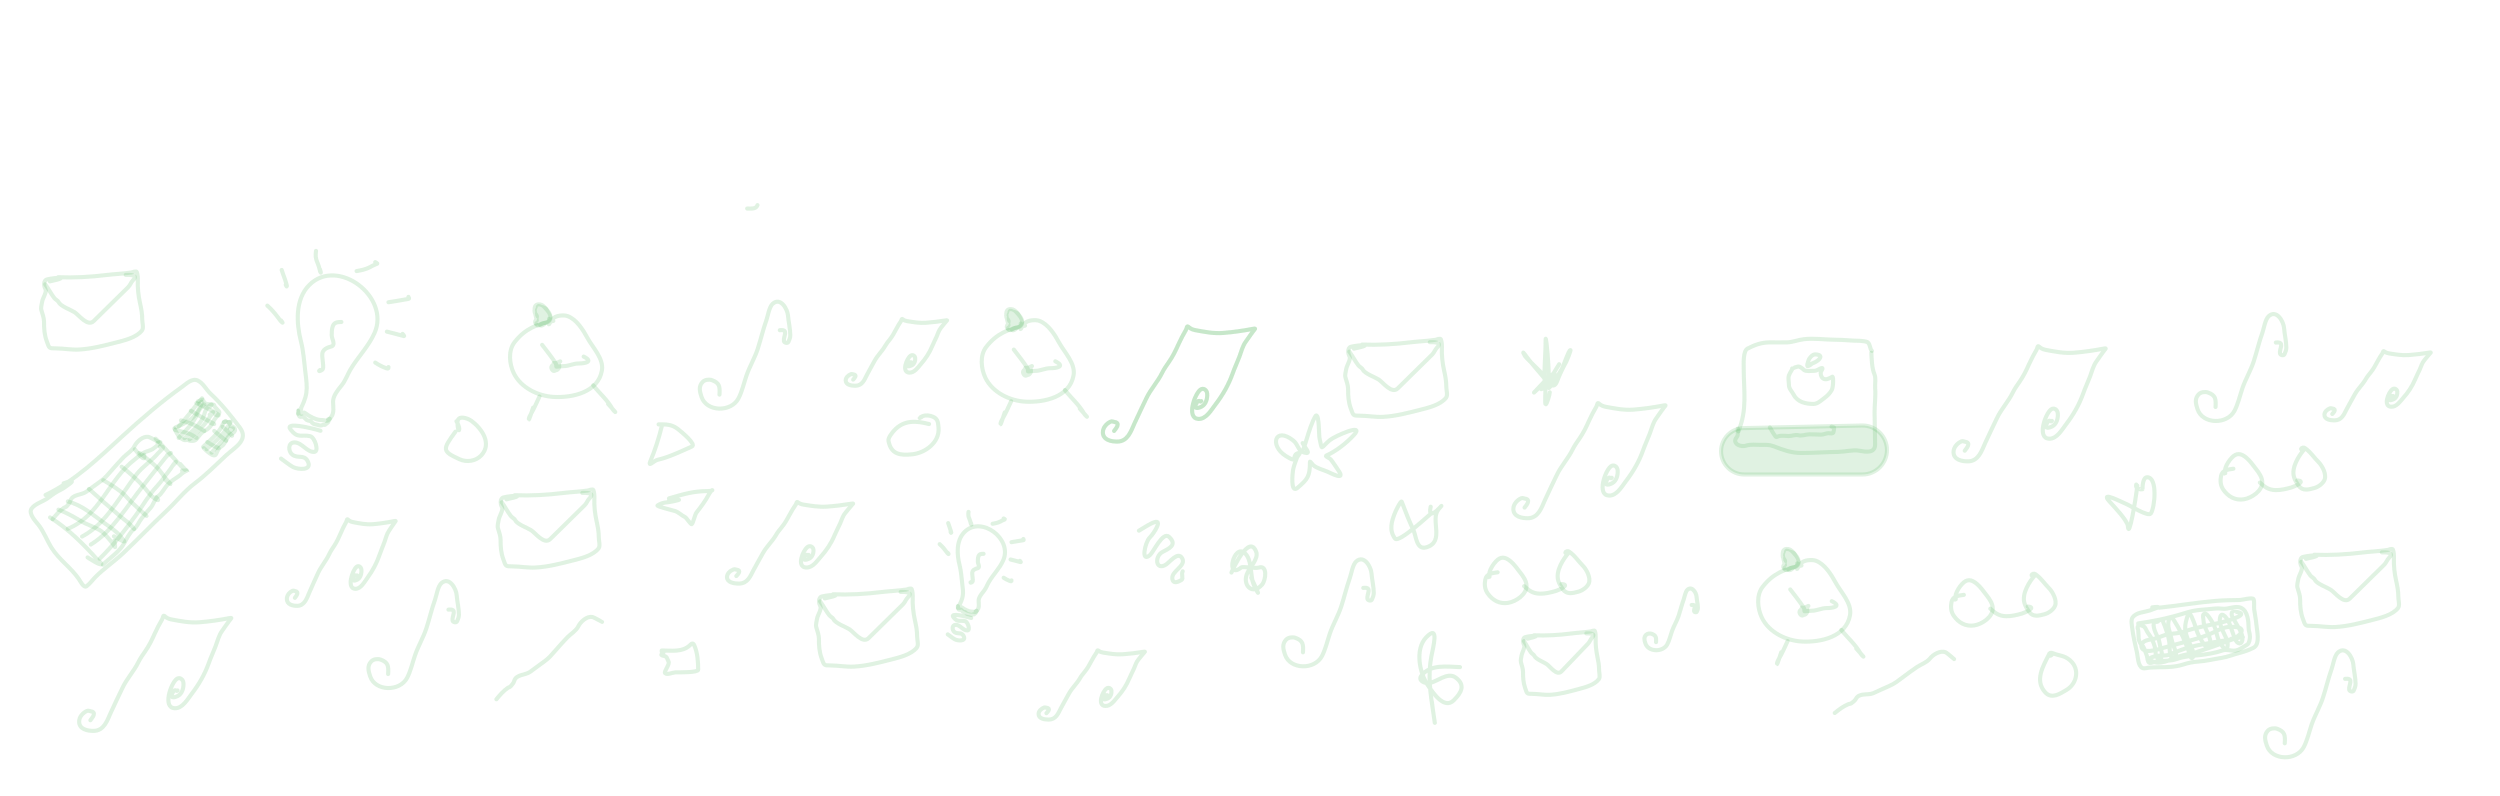 <svg width="1011" height="322" viewBox="0 0 1011 322" fill="none" xmlns="http://www.w3.org/2000/svg">
<g clip-path="url(#clip0_16_466)">
<path d="M702.97 174.465C706.674 165.731 705.157 158.12 705.157 149.069C705.157 147.308 704.837 141.944 706.688 140.984C709.606 139.471 712.333 138.46 715.776 138.46C718.065 138.46 720.365 138.526 722.653 138.46C724.941 138.394 727.158 137.463 729.42 137.186C733.63 136.671 738.009 137.389 742.166 137.389C745.466 137.389 748.881 137.817 752.056 137.817C752.619 137.817 754.917 138.086 755.288 138.413C756.421 139.412 756.096 141.015 756.989 141.889" stroke="#57B760" stroke-opacity="0.18" stroke-width="1.663" stroke-linecap="round" stroke-linejoin="round"/>
<path d="M756.771 142.663C756.915 145.241 756.969 148.857 758.029 151.376C758.717 153.008 758.169 155.18 758.308 156.918C758.575 160.255 758.078 163.507 758.078 166.744C758.078 171.087 758.296 175.374 758.296 179.692C758.296 183.399 754.674 182.778 751.809 182.258C749.335 181.808 746.015 182.71 743.436 182.742C738.46 182.803 733.462 183.177 728.479 183.177C724.317 183.177 721.227 181.969 717.394 180.515C715.348 179.739 714.111 179.91 711.913 179.91C709.831 179.91 708.119 179.585 706.032 180.237C704.81 180.618 702.624 180.289 701.929 179.039C701.096 177.54 702.752 176.89 702.752 175.663C702.752 174.632 702.623 171.686 702.97 174.465" stroke="#57B760" stroke-opacity="0.18" stroke-width="1.663" stroke-linecap="round" stroke-linejoin="round"/>
<path d="M727.801 148.326C727.801 148.326 728.673 148.762 729.544 149.633C730.415 150.287 732.249 149.96 733.791 149.96C734.603 149.96 735.46 149.328 736.187 149.004C737.661 148.349 736.782 149.581 736.429 150.287C736.039 151.068 736.485 152.52 737.192 153.01C738.358 153.817 739.512 153.12 740.653 152.55C741.126 152.313 740.996 152.203 741.143 152.526C741.341 152.963 741.306 153.597 741.306 154.075C741.306 155.16 741.235 156.964 740.653 157.91C739.887 159.155 739.113 159.96 737.881 160.875C736.665 161.779 735.058 163.356 733.44 163.356C730.28 163.356 726.926 162.667 725.345 159.593C724.675 158.289 723.445 157.222 723.445 155.732C723.445 154.489 723.034 153 723.445 151.812C723.944 150.371 725.188 149.004 724.752 149.004C724.974 149.068 726.93 147.891 727.801 148.326Z" stroke="#57B760" stroke-opacity="0.18" stroke-width="1.663" stroke-linecap="round" stroke-linejoin="round"/>
<path d="M731.395 147.564C732.621 147.111 735.42 146.16 736.078 144.678C736.588 143.533 734.905 143.317 734.009 143.317C732.923 143.317 731.636 144.818 731.347 145.767C731.186 146.295 731.034 146.835 730.875 147.371C730.799 147.629 730.901 147.816 730.954 148.054C730.994 148.236 732.656 147.364 732.593 147.114" stroke="#57B760" stroke-opacity="0.18" stroke-width="1.663" stroke-linecap="round" stroke-linejoin="round"/>
<path d="M752.961 172.073L705.179 173.123C700.077 173.235 696 177.402 696 182.505C696 187.688 700.202 191.89 705.385 191.89H753.178C758.651 191.89 763.088 187.453 763.088 181.98C763.088 176.422 758.517 171.951 752.961 172.073Z" fill="#57B760" fill-opacity="0.18" stroke="#57B760" stroke-opacity="0.18" stroke-width="1.663"/>
<path d="M715.742 172.86C716.465 173.981 717.09 175.327 717.92 176.365C718.338 176.887 718.271 176.781 719.08 176.481C720.431 175.981 721.962 176.339 723.372 176.339C724.609 176.339 726.048 175.693 727.251 176.017C728.644 176.392 730.287 175.676 731.658 175.643C733.311 175.604 734.886 175.759 736.53 175.759C737.521 175.759 738.487 175.179 739.404 175.179C739.936 175.179 741.453 175.601 741.492 174.625C741.511 174.15 741.724 173.688 741.724 173.208C741.724 172.558 741.335 172.839 740.68 172.512" stroke="#57B760" stroke-opacity="0.18" stroke-width="1.663" stroke-linecap="round" stroke-linejoin="round"/>
<path d="M903.18 189.557C901.113 189.863 898.681 190.024 898.189 192.485C897.808 194.393 897.952 196.356 899.095 198.01C901.049 200.838 903.952 202.489 907.448 201.906C910.573 201.385 914.867 198.552 914.867 195.035C914.867 193.051 913.438 191.055 912.256 189.57C910.989 187.979 909.895 186.306 908.3 185.005C906.149 183.25 904.411 183.078 902.477 185.147C901.418 186.28 900.418 187.824 899.954 189.307C899.726 190.037 899.893 190.623 899.893 191.356C899.893 192.332 899.712 190.892 899.893 190.409" stroke="#57B760" stroke-opacity="0.18" stroke-width="1.663" stroke-linecap="round" stroke-linejoin="round"/>
<path d="M913.893 195.146C915.651 196.707 917.142 198.12 920.252 198.196C922.43 198.25 924.607 197.706 926.648 197.121C928.109 196.702 932.793 194.484 928.997 194.304" stroke="#57B760" stroke-opacity="0.18" stroke-width="1.663" stroke-linecap="round" stroke-linejoin="round"/>
<path d="M932.031 181.522C929.71 184.086 926.506 189.108 927.709 192.959C928.132 194.312 928.747 195.224 929.542 196.381C931.142 198.708 933.622 197.983 935.872 197.375C937.503 196.934 939.441 195.545 940.065 193.966C940.927 191.787 939.131 188.379 937.631 186.879C935.955 185.203 934.628 183.165 932.761 181.698C932.265 181.308 931.887 180.885 931.24 181.029C930.511 181.191 930.211 181.888 931.179 181.888" stroke="#57B760" stroke-opacity="0.18" stroke-width="1.663" stroke-linecap="round" stroke-linejoin="round"/>
<path d="M794.18 240.557C792.113 240.863 789.681 241.024 789.189 243.485C788.808 245.393 788.952 247.356 790.095 249.01C792.049 251.838 794.952 253.489 798.448 252.906C801.573 252.385 805.867 249.552 805.867 246.035C805.867 244.051 804.438 242.055 803.256 240.57C801.989 238.979 800.895 237.306 799.3 236.005C797.149 234.25 795.411 234.078 793.477 236.147C792.418 237.28 791.418 238.824 790.954 240.307C790.726 241.037 790.893 241.623 790.893 242.356C790.893 243.332 790.712 241.892 790.893 241.409" stroke="#57B760" stroke-opacity="0.18" stroke-width="1.663" stroke-linecap="round" stroke-linejoin="round"/>
<path d="M804.893 246.146C806.651 247.707 808.142 249.12 811.252 249.196C813.43 249.25 815.607 248.706 817.648 248.121C819.109 247.702 823.793 245.484 819.997 245.304" stroke="#57B760" stroke-opacity="0.18" stroke-width="1.663" stroke-linecap="round" stroke-linejoin="round"/>
<path d="M823.031 232.522C820.71 235.086 817.506 240.108 818.709 243.959C819.132 245.312 819.747 246.224 820.542 247.381C822.142 249.708 824.622 248.983 826.872 248.375C828.503 247.934 830.441 246.545 831.065 244.966C831.927 242.787 830.131 239.379 828.631 237.879C826.955 236.203 825.628 234.165 823.761 232.698C823.265 232.308 822.887 231.885 822.24 232.029C821.511 232.191 821.211 232.888 822.179 232.888" stroke="#57B760" stroke-opacity="0.18" stroke-width="1.663" stroke-linecap="round" stroke-linejoin="round"/>
<path d="M605.643 231.443C603.576 231.749 601.145 231.911 600.652 234.372C600.271 236.279 600.415 238.242 601.559 239.897C603.512 242.725 606.415 244.375 609.911 243.793C613.037 243.272 617.33 240.439 617.33 236.921C617.33 234.938 615.901 232.941 614.719 231.457C613.452 229.866 612.358 228.193 610.763 226.892C608.612 225.137 606.874 224.965 604.94 227.034C603.882 228.166 602.881 229.711 602.417 231.193C602.189 231.924 602.357 232.51 602.357 233.242C602.357 234.219 602.175 232.779 602.357 232.296" stroke="#57B760" stroke-opacity="0.18" stroke-width="1.663" stroke-linecap="round" stroke-linejoin="round"/>
<path d="M616.356 237.033C618.115 238.594 619.605 240.007 622.716 240.083C624.893 240.136 627.07 239.593 629.111 239.008C630.572 238.589 635.256 236.37 631.46 236.191" stroke="#57B760" stroke-opacity="0.18" stroke-width="1.663" stroke-linecap="round" stroke-linejoin="round"/>
<path d="M634.494 223.409C632.173 225.972 628.969 230.995 630.173 234.845C630.596 236.199 631.21 237.111 632.005 238.267C633.606 240.595 636.086 239.869 638.335 239.261C639.966 238.821 641.904 237.432 642.528 235.853C643.39 233.673 641.594 230.266 640.094 228.765C638.418 227.09 637.091 225.052 635.224 223.585C634.728 223.195 634.351 222.771 633.703 222.915C632.975 223.077 632.675 223.774 633.642 223.774" stroke="#57B760" stroke-opacity="0.18" stroke-width="1.663" stroke-linecap="round" stroke-linejoin="round"/>
<path d="M120.542 167.311C124.642 159.881 124.4 157.759 123.465 150.28C122.95 146.161 122.753 142.138 121.711 138.086C119.848 130.84 119.244 121.084 125.077 115.25C136.557 103.771 157.934 120.096 151.461 134.659C148.998 140.202 144.741 144.306 141.665 149.534C140.432 151.631 139.741 153.904 138.138 155.863C136.601 157.742 134.692 160.08 134.692 162.414C134.692 164.384 135.279 166.94 133.885 168.682C131.96 171.089 132.644 169.851 129.794 169.851C127.834 169.851 124.945 168.293 123.364 167.029C122.236 166.127 121.631 168.737 121.631 166.223C121.631 164.065 122.326 165.86 120.905 165.86" stroke="#57B760" stroke-opacity="0.18" stroke-width="1.663" stroke-linecap="round" stroke-linejoin="round"/>
<path d="M129.613 174.205C125.733 173.048 114.993 170.465 117.479 173.66C120.478 177.516 121.76 175.584 125.44 176.401C127.322 176.82 129.157 182.628 127.073 182.75C124.097 182.926 122.123 178.921 119.091 178.921C116.332 178.921 116.53 182.552 118.184 183.839C120.369 185.538 122.882 183.712 124.352 186.358C126.676 190.541 120.328 189.86 118.527 188.878C116.712 187.888 114.985 186.342 113.649 185.451" stroke="#57B760" stroke-opacity="0.18" stroke-width="1.663" stroke-linecap="round" stroke-linejoin="round"/>
<path d="M120.543 166.132C120.592 166.448 120.643 168.581 121.495 168.581C121.953 168.581 122.164 168.303 122.583 168.536C123.076 168.809 123.538 169.454 124.009 169.831C124.425 170.163 125.657 170.122 125.894 170.536C126.281 171.213 127.066 171.583 127.799 171.665C128.749 171.77 129.1 172.247 130.111 172.023C130.421 171.954 130.452 171.756 130.741 171.756C131.188 171.756 131.381 171.969 131.719 171.594C132.092 171.179 132.703 170.985 132.883 170.355C133.128 169.498 134.025 169.047 132.696 169.579" stroke="#57B760" stroke-opacity="0.18" stroke-width="1.663" stroke-linecap="round" stroke-linejoin="round"/>
<path d="M138.048 130.215C136.425 130.224 135.083 130.328 134.53 132.049C134.154 133.22 134.147 134.371 134.147 135.587C134.147 136.769 134.873 137.719 134.873 138.832C134.873 140.302 133.697 140.062 132.701 140.51C131.761 140.933 131.08 141.286 130.57 142.233C130.065 143.17 130.446 144.983 130.514 146.002C130.573 146.879 130.99 148.743 130.383 149.484C130.054 149.887 128.253 150.509 129.431 149.625" stroke="#57B760" stroke-opacity="0.18" stroke-width="1.663" stroke-linecap="round" stroke-linejoin="round"/>
<path d="M151.743 146.632C153.043 147.495 154.367 148.218 155.82 148.763C156.429 148.992 157.231 149.399 157.095 148.446" stroke="#57B760" stroke-opacity="0.18" stroke-width="1.663" stroke-linecap="round" stroke-linejoin="round"/>
<path d="M156.459 134.115C158.762 134.67 161.05 135.294 163.332 135.909C163.712 136.011 162.841 135.051 162.808 135.022" stroke="#57B760" stroke-opacity="0.18" stroke-width="1.663" stroke-linecap="round" stroke-linejoin="round"/>
<path d="M157.094 122.234C159.479 121.887 161.857 121.457 164.229 121.034C165.322 120.84 165.784 120.983 165.167 120.057" stroke="#57B760" stroke-opacity="0.18" stroke-width="1.663" stroke-linecap="round" stroke-linejoin="round"/>
<path d="M144.215 109.626C146.099 109.295 147.733 108.976 149.435 108.125C150.232 107.726 151 107.247 151.834 106.925C152.825 106.543 152.845 106.66 151.743 105.998" stroke="#57B760" stroke-opacity="0.18" stroke-width="1.663" stroke-linecap="round" stroke-linejoin="round"/>
<path d="M127.798 101.463C127.523 103.388 127.614 104.541 128.393 106.286C128.813 107.226 129.168 108.414 129.376 109.43C129.447 109.779 129.487 109.979 129.723 110.241C129.812 110.339 129.487 109.171 129.431 108.991" stroke="#57B760" stroke-opacity="0.18" stroke-width="1.663" stroke-linecap="round" stroke-linejoin="round"/>
<path d="M113.921 109.173C114.523 111.177 115.382 113.1 115.897 115.109C116.157 116.125 115.994 116.186 115.554 115.159" stroke="#57B760" stroke-opacity="0.18" stroke-width="1.663" stroke-linecap="round" stroke-linejoin="round"/>
<path d="M108.117 123.594C110.177 125.378 111.867 127.591 113.468 129.782C113.668 130.056 113.9 130.154 114.123 130.376C114.628 130.882 113.756 129.74 113.649 129.58" stroke="#57B760" stroke-opacity="0.18" stroke-width="1.663" stroke-linecap="round" stroke-linejoin="round"/>
<path d="M387.37 245.841C389.801 241.458 389.658 240.206 389.103 235.795C388.798 233.366 388.681 230.992 388.063 228.602C386.958 224.328 386.599 218.573 390.059 215.132C396.868 208.361 409.546 217.991 405.707 226.581C404.246 229.85 401.722 232.271 399.898 235.355C399.166 236.592 398.756 237.932 397.806 239.088C396.894 240.196 395.762 241.576 395.762 242.952C395.762 244.114 396.11 245.622 395.283 246.649C394.141 248.069 394.547 247.339 392.857 247.339C391.694 247.339 389.981 246.42 389.043 245.675C388.374 245.142 388.015 246.682 388.015 245.199C388.015 243.926 388.427 244.985 387.585 244.985" stroke="#57B760" stroke-opacity="0.18" stroke-width="1.663" stroke-linecap="round" stroke-linejoin="round"/>
<path d="M392.749 249.907C390.448 249.225 384.078 247.701 385.553 249.586C387.331 251.86 388.092 250.721 390.275 251.203C391.391 251.45 392.479 254.876 391.243 254.948C389.477 255.051 388.307 252.689 386.509 252.689C384.873 252.689 384.99 254.831 385.971 255.59C387.267 256.592 388.757 255.515 389.629 257.076C391.007 259.543 387.243 259.142 386.174 258.562C385.098 257.978 384.074 257.066 383.281 256.541" stroke="#57B760" stroke-opacity="0.18" stroke-width="1.663" stroke-linecap="round" stroke-linejoin="round"/>
<path d="M387.37 245.146C387.399 245.332 387.429 246.59 387.935 246.59C388.207 246.59 388.332 246.426 388.58 246.563C388.872 246.725 389.146 247.105 389.426 247.327C389.672 247.523 390.403 247.499 390.544 247.743C390.773 248.142 391.239 248.361 391.673 248.409C392.237 248.471 392.445 248.753 393.045 248.62C393.228 248.58 393.247 248.463 393.419 248.463C393.684 248.463 393.798 248.589 393.998 248.367C394.22 248.123 394.582 248.008 394.689 247.636C394.834 247.131 395.366 246.865 394.578 247.179" stroke="#57B760" stroke-opacity="0.18" stroke-width="1.663" stroke-linecap="round" stroke-linejoin="round"/>
<path d="M397.752 223.96C396.789 223.965 395.994 224.026 395.666 225.041C395.443 225.732 395.439 226.411 395.439 227.128C395.439 227.825 395.869 228.386 395.869 229.042C395.869 229.91 395.171 229.768 394.581 230.032C394.023 230.281 393.619 230.49 393.317 231.048C393.017 231.601 393.244 232.67 393.284 233.272C393.319 233.789 393.566 234.888 393.206 235.325C393.011 235.563 391.943 235.93 392.641 235.409" stroke="#57B760" stroke-opacity="0.18" stroke-width="1.663" stroke-linecap="round" stroke-linejoin="round"/>
<path d="M405.875 233.643C406.645 234.152 407.431 234.579 408.292 234.9C408.654 235.035 409.129 235.275 409.048 234.713" stroke="#57B760" stroke-opacity="0.18" stroke-width="1.663" stroke-linecap="round" stroke-linejoin="round"/>
<path d="M408.672 226.26C410.038 226.587 411.394 226.956 412.748 227.318C412.973 227.378 412.456 226.812 412.437 226.795" stroke="#57B760" stroke-opacity="0.18" stroke-width="1.663" stroke-linecap="round" stroke-linejoin="round"/>
<path d="M409.048 219.252C410.463 219.047 411.873 218.793 413.28 218.544C413.928 218.429 414.202 218.514 413.836 217.968" stroke="#57B760" stroke-opacity="0.18" stroke-width="1.663" stroke-linecap="round" stroke-linejoin="round"/>
<path d="M401.41 211.815C402.527 211.62 403.496 211.431 404.506 210.929C404.979 210.694 405.434 210.412 405.928 210.222C406.516 209.996 406.528 210.065 405.875 209.675" stroke="#57B760" stroke-opacity="0.18" stroke-width="1.663" stroke-linecap="round" stroke-linejoin="round"/>
<path d="M391.673 207C391.51 208.135 391.564 208.816 392.026 209.844C392.275 210.399 392.485 211.1 392.609 211.699C392.651 211.905 392.675 212.023 392.815 212.178C392.867 212.236 392.675 211.547 392.641 211.441" stroke="#57B760" stroke-opacity="0.18" stroke-width="1.663" stroke-linecap="round" stroke-linejoin="round"/>
<path d="M383.443 211.547C383.8 212.73 384.309 213.864 384.614 215.049C384.769 215.648 384.672 215.684 384.411 215.078" stroke="#57B760" stroke-opacity="0.18" stroke-width="1.663" stroke-linecap="round" stroke-linejoin="round"/>
<path d="M380 220.054C381.222 221.106 382.225 222.412 383.174 223.704C383.293 223.866 383.43 223.923 383.562 224.055C383.862 224.353 383.345 223.679 383.281 223.585" stroke="#57B760" stroke-opacity="0.18" stroke-width="1.663" stroke-linecap="round" stroke-linejoin="round"/>
<path d="M36.544 291.273C37.438 290.136 39.151 288.032 36.75 287.66C36.207 287.575 35.7 287.256 35.167 287.498C33.525 288.242 32 289.88 32 291.827C32 294.938 35.412 295.612 37.89 295.572C42.072 295.504 43.344 291.43 44.821 288.129C46.313 284.796 47.97 281.516 49.518 278.207C51.269 274.462 54.142 271.478 55.959 267.768C56.738 266.176 57.755 264.775 58.758 263.322C60.315 261.069 61.424 258.795 62.537 256.296C63.45 254.246 64.463 252.374 65.582 250.433C66.034 249.649 65.864 248.446 66.729 249.285C67.386 249.922 68.431 250.341 69.315 250.503C73.179 251.21 76.733 251.959 80.713 251.643C84.738 251.323 88.76 250.746 92.722 249.979C94.069 249.718 93.495 250.032 92.86 250.849C91.783 252.236 90.863 253.705 89.831 255.11C88.485 256.942 88.011 259.148 87.215 261.242C86.339 263.544 85.297 265.743 84.461 268.083C82.844 272.606 80.486 276.73 77.569 280.526C75.878 282.725 73.789 286.567 70.623 286.411C65.723 286.171 69.032 276.526 71.373 274.64C72.633 273.624 74.011 274.717 74.165 276.08C74.376 277.953 73.734 280.519 71.916 281.435C69.998 282.4 68.527 282.285 70.003 279.794C70.896 278.287 71.427 279.945 71.793 279.208" stroke="#57B760" stroke-opacity="0.18" stroke-width="1.663" stroke-linecap="round" stroke-linejoin="round"/>
<path d="M119.249 241.768C119.888 240.914 121.113 239.332 119.396 239.053C119.008 238.99 118.645 238.75 118.264 238.931C117.09 239.49 116 240.721 116 242.185C116 244.523 118.439 245.029 120.211 244.999C123.201 244.948 124.11 241.886 125.166 239.406C126.233 236.901 127.417 234.436 128.524 231.949C129.776 229.134 131.83 226.892 133.129 224.104C133.686 222.908 134.413 221.855 135.131 220.763C136.243 219.07 137.037 217.361 137.832 215.483C138.485 213.942 139.209 212.535 140.009 211.077C140.332 210.487 140.211 209.584 140.829 210.214C141.299 210.693 142.046 211.008 142.678 211.129C145.441 211.661 147.982 212.224 150.827 211.986C153.704 211.746 156.58 211.312 159.413 210.735C160.376 210.539 159.966 210.775 159.512 211.39C158.741 212.432 158.084 213.536 157.346 214.591C156.384 215.968 156.045 217.626 155.475 219.2C154.85 220.93 154.105 222.583 153.507 224.341C152.351 227.74 150.665 230.839 148.579 233.692C147.37 235.345 145.877 238.232 143.613 238.115C140.11 237.934 142.476 230.686 144.149 229.268C145.05 228.505 146.035 229.327 146.145 230.351C146.296 231.758 145.837 233.687 144.537 234.375C143.166 235.101 142.115 235.013 143.17 233.142C143.809 232.009 144.188 233.255 144.45 232.701" stroke="#57B760" stroke-opacity="0.18" stroke-width="1.663" stroke-linecap="round" stroke-linejoin="round"/>
<path d="M345.027 153.507C345.623 152.848 346.764 151.628 345.165 151.412C344.803 151.363 344.465 151.178 344.11 151.318C343.016 151.75 342 152.699 342 153.828C342 155.632 344.273 156.022 345.924 155.999C348.71 155.96 349.557 153.598 350.541 151.685C351.535 149.752 352.639 147.851 353.67 145.932C354.837 143.761 356.751 142.031 357.961 139.88C358.48 138.958 359.158 138.145 359.826 137.303C360.863 135.997 361.602 134.678 362.344 133.23C362.952 132.041 363.627 130.956 364.372 129.831C364.673 129.376 364.56 128.679 365.136 129.165C365.574 129.535 366.27 129.777 366.859 129.871C369.433 130.281 371.801 130.716 374.452 130.532C377.134 130.347 379.814 130.012 382.453 129.567C383.35 129.416 382.968 129.598 382.545 130.072C381.827 130.876 381.214 131.728 380.527 132.542C379.63 133.604 379.314 134.883 378.784 136.097C378.201 137.432 377.507 138.707 376.949 140.063C375.872 142.685 374.301 145.076 372.358 147.276C371.231 148.552 369.84 150.779 367.73 150.689C364.466 150.549 366.67 144.957 368.23 143.864C369.069 143.275 369.987 143.909 370.09 144.699C370.231 145.785 369.803 147.273 368.592 147.803C367.314 148.363 366.334 148.296 367.318 146.852C367.913 145.978 368.266 146.94 368.51 146.513" stroke="#57B760" stroke-opacity="0.18" stroke-width="1.663" stroke-linecap="round" stroke-linejoin="round"/>
<path d="M297.765 232.953C298.507 232.147 299.926 230.656 297.937 230.393C297.486 230.333 297.066 230.107 296.624 230.278C295.264 230.805 294 231.966 294 233.346C294 235.55 296.827 236.027 298.881 235.999C302.346 235.951 303.4 233.064 304.624 230.726C305.861 228.364 307.234 226.04 308.517 223.695C309.968 221.041 312.348 218.927 313.854 216.298C314.5 215.17 315.343 214.178 316.174 213.148C317.464 211.551 318.383 209.94 319.306 208.17C320.062 206.717 320.902 205.39 321.829 204.016C322.204 203.46 322.063 202.608 322.78 203.202C323.324 203.653 324.19 203.95 324.922 204.065C328.125 204.566 331.069 205.097 334.367 204.873C337.703 204.646 341.036 204.237 344.32 203.693C345.436 203.509 344.96 203.731 344.434 204.31C343.541 205.293 342.779 206.334 341.924 207.329C340.808 208.627 340.416 210.19 339.756 211.674C339.03 213.306 338.167 214.864 337.474 216.522C336.134 219.726 334.18 222.648 331.762 225.338C330.361 226.896 328.63 229.618 326.006 229.508C321.946 229.338 324.688 222.504 326.627 221.167C327.672 220.448 328.814 221.222 328.941 222.188C329.116 223.515 328.584 225.333 327.077 225.982C325.488 226.666 324.27 226.584 325.493 224.819C326.233 223.751 326.673 224.927 326.976 224.404" stroke="#57B760" stroke-opacity="0.18" stroke-width="1.663" stroke-linecap="round" stroke-linejoin="round"/>
<path d="M616.544 205.273C617.438 204.136 619.152 202.032 616.75 201.66C616.207 201.575 615.7 201.256 615.167 201.498C613.525 202.242 612 203.88 612 205.827C612 208.938 615.412 209.612 617.89 209.572C622.072 209.504 623.344 205.43 624.821 202.129C626.313 198.796 627.97 195.516 629.518 192.207C631.269 188.462 634.142 185.478 635.959 181.768C636.738 180.176 637.755 178.775 638.758 177.322C640.314 175.069 641.424 172.795 642.537 170.296C643.45 168.246 644.463 166.374 645.582 164.433C646.034 163.649 645.864 162.446 646.729 163.285C647.386 163.922 648.431 164.341 649.315 164.503C653.179 165.21 656.733 165.959 660.713 165.643C664.738 165.323 668.76 164.746 672.722 163.979C674.069 163.718 673.495 164.032 672.86 164.849C671.783 166.236 670.863 167.705 669.831 169.11C668.485 170.942 668.011 173.148 667.215 175.242C666.339 177.544 665.297 179.743 664.461 182.083C662.844 186.606 660.486 190.73 657.569 194.526C655.878 196.725 653.789 200.567 650.623 200.411C645.723 200.171 649.032 190.526 651.372 188.64C652.633 187.624 654.011 188.717 654.165 190.08C654.376 191.953 653.733 194.519 651.916 195.435C649.998 196.4 648.527 196.285 650.003 193.794C650.896 192.287 651.427 193.945 651.793 193.208" stroke="#57B760" stroke-opacity="0.18" stroke-width="1.663" stroke-linecap="round" stroke-linejoin="round"/>
<path d="M290.957 159.583C291.165 156.316 290.988 154.848 287.91 153.735C286.759 153.319 285.038 153.54 284.173 154.43C282.409 156.245 282.972 158.323 283.685 160.486C285.714 166.647 295.667 166.807 298.651 161.089C300.101 158.309 300.843 154.868 301.866 151.903C303.135 148.224 305.201 144.82 306.412 141.112C307.661 137.286 308.537 133.375 309.896 129.584C310.518 127.851 311.04 124.114 312.489 122.833C315.666 120.027 318.468 124.988 318.676 127.669C318.876 130.257 319.593 133.077 319.593 135.574C319.593 136.517 319.212 137.436 318.836 138.276C318.528 138.963 317.147 138.63 317.026 137.967C316.671 136.026 319.194 133.108 315.351 133.533" stroke="#57B760" stroke-opacity="0.18" stroke-width="1.663" stroke-linecap="round" stroke-linejoin="round"/>
<path d="M156.957 272.583C157.165 269.316 156.988 267.848 153.91 266.735C152.759 266.319 151.038 266.54 150.173 267.43C148.409 269.245 148.972 271.323 149.685 273.486C151.714 279.647 161.667 279.807 164.651 274.089C166.101 271.309 166.843 267.868 167.866 264.903C169.135 261.224 171.201 257.82 172.412 254.112C173.661 250.286 174.537 246.375 175.896 242.584C176.518 240.851 177.04 237.114 178.489 235.833C181.666 233.027 184.468 237.988 184.676 240.669C184.876 243.257 185.593 246.077 185.593 248.574C185.593 249.517 185.212 250.436 184.836 251.276C184.528 251.963 183.147 251.63 183.026 250.967C182.671 249.026 185.194 246.108 181.351 246.533" stroke="#57B760" stroke-opacity="0.18" stroke-width="1.663" stroke-linecap="round" stroke-linejoin="round"/>
<path d="M923.957 300.583C924.165 297.316 923.988 295.848 920.91 294.735C919.759 294.319 918.038 294.54 917.173 295.43C915.409 297.245 915.972 299.323 916.685 301.486C918.714 307.647 928.667 307.807 931.651 302.089C933.101 299.309 933.843 295.868 934.866 292.903C936.135 289.224 938.201 285.82 939.412 282.112C940.661 278.286 941.537 274.375 942.896 270.584C943.518 268.851 944.04 265.114 945.489 263.833C948.666 261.027 951.468 265.988 951.676 268.669C951.876 271.257 952.593 274.077 952.593 276.574C952.593 277.517 952.212 278.436 951.836 279.276C951.528 279.963 950.147 279.63 950.026 278.967C949.671 277.026 952.194 274.108 948.351 274.533" stroke="#57B760" stroke-opacity="0.18" stroke-width="1.663" stroke-linecap="round" stroke-linejoin="round"/>
<path d="M450.544 174.273C451.438 173.136 453.152 171.032 450.75 170.66C450.207 170.575 449.7 170.256 449.167 170.498C447.525 171.242 446 172.88 446 174.827C446 177.938 449.412 178.612 451.89 178.572C456.072 178.504 457.344 174.43 458.821 171.129C460.313 167.796 461.97 164.516 463.518 161.207C465.269 157.462 468.142 154.478 469.959 150.768C470.738 149.176 471.755 147.775 472.758 146.322C474.314 144.069 475.424 141.795 476.537 139.296C477.45 137.246 478.463 135.374 479.582 133.433C480.034 132.649 479.864 131.446 480.729 132.285C481.386 132.922 482.431 133.341 483.315 133.503C487.179 134.21 490.733 134.959 494.713 134.643C498.738 134.323 502.76 133.746 506.722 132.979C508.069 132.718 507.495 133.032 506.86 133.849C505.783 135.236 504.863 136.705 503.831 138.11C502.485 139.942 502.011 142.148 501.215 144.242C500.339 146.544 499.297 148.743 498.461 151.083C496.844 155.606 494.486 159.73 491.569 163.526C489.878 165.725 487.789 169.567 484.623 169.411C479.723 169.171 483.032 159.526 485.372 157.64C486.633 156.624 488.011 157.717 488.165 159.08C488.376 160.953 487.733 163.519 485.916 164.435C483.998 165.4 482.527 165.285 484.003 162.794C484.896 161.287 485.427 162.945 485.793 162.208" stroke="#57B760" stroke-opacity="0.18" stroke-width="1.663" stroke-linecap="round" stroke-linejoin="round"/>
<path d="M526.917 263.796C527.125 260.529 526.948 259.061 523.87 257.949C522.719 257.533 520.998 257.753 520.133 258.643C518.369 260.458 518.932 262.536 519.645 264.7C521.674 270.861 531.627 271.02 534.611 265.302C536.061 262.523 536.803 259.081 537.826 256.117C539.095 252.438 541.161 249.034 542.372 245.325C543.621 241.499 544.497 237.588 545.856 233.798C546.478 232.065 547 228.327 548.449 227.047C551.626 224.24 554.428 229.202 554.636 231.882C554.836 234.471 555.553 237.291 555.553 239.787C555.553 240.73 555.171 241.649 554.796 242.489C554.488 243.177 553.107 242.844 552.986 242.18C552.631 240.239 555.154 237.322 551.311 237.746" stroke="#57B760" stroke-opacity="0.18" stroke-width="1.663" stroke-linecap="round" stroke-linejoin="round"/>
<path d="M895.957 164.583C896.165 161.316 895.988 159.848 892.91 158.735C891.759 158.319 890.038 158.54 889.173 159.43C887.409 161.245 887.972 163.323 888.685 165.486C890.714 171.647 900.667 171.807 903.651 166.089C905.101 163.309 905.843 159.868 906.866 156.903C908.135 153.224 910.201 149.82 911.412 146.112C912.661 142.286 913.537 138.375 914.896 134.584C915.518 132.851 916.04 129.114 917.489 127.833C920.666 125.027 923.468 129.988 923.676 132.669C923.876 135.257 924.593 138.077 924.593 140.574C924.593 141.517 924.212 142.436 923.836 143.276C923.528 143.963 922.147 143.63 922.026 142.967C921.671 141.026 924.194 138.108 920.351 138.533" stroke="#57B760" stroke-opacity="0.18" stroke-width="1.663" stroke-linecap="round" stroke-linejoin="round"/>
<path d="M669.702 259.682C669.825 257.798 669.72 256.951 667.901 256.309C667.221 256.069 666.204 256.196 665.693 256.709C664.651 257.757 664.984 258.956 665.405 260.204C666.603 263.758 672.485 263.85 674.248 260.551C675.105 258.948 675.544 256.962 676.148 255.252C676.898 253.129 678.119 251.166 678.834 249.026C679.572 246.819 680.09 244.562 680.893 242.376C681.261 241.376 681.569 239.219 682.425 238.481C684.303 236.862 685.959 239.724 686.081 241.27C686.2 242.764 686.623 244.391 686.623 245.831C686.623 246.375 686.398 246.905 686.176 247.39C685.994 247.787 685.178 247.594 685.106 247.211C684.896 246.092 686.388 244.409 684.116 244.654" stroke="#57B760" stroke-opacity="0.18" stroke-width="1.663" stroke-linecap="round" stroke-linejoin="round"/>
<path d="M302.16 84.336C303.796 84.296 305.742 84.675 306.317 82.95" stroke="#57B760" stroke-opacity="0.18" stroke-width="1.663" stroke-linecap="round" stroke-linejoin="round"/>
<path d="M223.761 129.783C217.118 131.058 212.289 132.976 208.078 138.389C205.41 141.82 205.995 147.219 207.744 150.856C210.625 156.849 217.706 160.232 224.095 160.526C231.539 160.868 241.886 158.681 243.412 149.804C244.229 145.046 239.683 140.547 237.555 136.644C235.823 133.469 233.215 129.19 229.57 127.847C228.082 127.298 224.628 127.489 223.546 128.97C223.062 129.632 222.439 130.331 222.087 131.074C221.802 131.676 222.108 129.541 222.04 128.922" stroke="#57B760" stroke-opacity="0.18" stroke-width="1.663" stroke-linecap="round" stroke-linejoin="round"/>
<path d="M226.558 146.135C224.765 147.056 221.856 147.667 223.426 149.685C223.784 150.145 224.294 150.12 224.729 149.685C225.1 149.313 226.974 147.361 225.589 146.9C222.766 145.959 223.798 151.592 225.816 149.099C226.9 147.76 225.383 146.443 224.023 147.258C222.403 148.23 223.685 149.928 224.956 148.454C225.913 147.343 225.149 146.492 224.107 147.533C223.174 148.466 224.122 149.954 225.039 148.693C225.981 147.399 224.907 146.303 223.772 147.438C222.459 148.751 223.881 148.613 224.812 147.748C225.752 146.876 224.086 147.005 223.545 147.689C222.29 149.277 224.257 149.051 224.573 147.689C225.039 145.688 222.974 150.285 223.976 146.78" stroke="#57B760" stroke-opacity="0.18" stroke-width="1.663" stroke-linecap="round" stroke-linejoin="round"/>
<path d="M219.242 139.465C221.154 141.987 223.112 144.378 224.717 146.9C225.162 147.599 224.807 148.3 225.052 148.286C225.957 148.236 226.884 148.071 227.849 148.071C230.056 148.071 231.794 146.995 233.921 146.995C236.497 146.995 240.281 146.327 236.025 144.198" stroke="#57B760" stroke-opacity="0.18" stroke-width="1.663" stroke-linecap="round" stroke-linejoin="round"/>
<path d="M217.091 129.568C216.689 127.534 214.725 122.603 218.382 123.125C219.694 123.313 220.574 124.67 221.346 125.528C223.355 127.759 223.14 130.452 219.888 130.644C219.036 130.694 217.837 132.383 216.876 131.182C215.788 129.821 216.899 129.913 217.091 128.277C217.217 127.207 216.519 127.296 216.218 126.245C215.988 125.439 216.466 124.557 216.661 123.974" stroke="#57B760" stroke-opacity="0.18" stroke-width="1.663" stroke-linecap="round" stroke-linejoin="round"/>
<path d="M218.382 127.201C218.363 127.715 217.57 132.346 219.254 131.588C219.818 131.334 220.305 130.965 220.533 130.381C220.754 129.814 220.519 129.476 220.27 128.922C219.629 127.496 217.767 125.28 218.334 128.492C218.692 130.519 220.955 130.045 221.131 128.11C221.265 126.631 219.401 124.651 218.214 126.341C217.375 127.535 218.87 130.17 219.744 128.325C220.188 127.388 219.127 125.005 217.999 126.173C216.843 127.371 218.581 129.897 219.72 128.875C220.848 127.864 220.081 124.782 218.86 125.958C217.742 127.034 219.419 129.175 220.27 127.536C221.22 125.707 219.128 124.329 218.477 126.245C217.896 127.955 219.708 129.795 220.127 127.464C220.446 125.69 217.186 124.747 217.186 126.866C217.186 128.819 218.932 128.62 218.932 126.843C218.932 124.99 217.066 125.407 217.844 126.962C218.621 128.517 219.663 125.757 218.788 124.882C217.766 123.861 216.414 125.44 217.617 126.424C218.437 127.095 219.557 124.312 218.179 123.795C216.988 123.348 217.646 125.779 218.059 125.229C218.699 124.376 217.718 123.805 218.394 123.974C218.989 124.123 220.436 124.441 220.844 124.966C221.166 125.379 222.47 127.68 222.47 128.277C222.47 130.105 219.674 131.09 218.071 130.632C216.92 130.303 216.58 131.116 216.983 130.847C217.962 130.194 218.167 128.492 218.167 129.138" stroke="#57B760" stroke-opacity="0.18" stroke-width="1.663" stroke-linecap="round" stroke-linejoin="round"/>
<path d="M218.166 160.335C217.059 162.685 216.075 165.047 214.772 167.268C214.478 167.768 213.928 168.789 213.863 169.372C213.689 170.941 215.266 165.628 215.585 164.853" stroke="#57B760" stroke-opacity="0.18" stroke-width="1.663" stroke-linecap="round" stroke-linejoin="round"/>
<path d="M239.897 155.817C242.622 159.258 245.627 161.711 247.75 165.487C247.96 165.859 248.322 166.154 248.611 166.443C249.578 167.41 246.817 164.38 245.922 163.347" stroke="#57B760" stroke-opacity="0.18" stroke-width="1.663" stroke-linecap="round" stroke-linejoin="round"/>
<path d="M728.507 228.696C721.865 229.972 717.035 231.889 712.825 237.303C710.157 240.733 710.742 246.133 712.49 249.77C715.371 255.762 722.453 259.146 728.842 259.44C736.285 259.782 746.632 257.595 748.158 248.718C748.976 243.959 744.43 239.46 742.301 235.557C740.569 232.383 737.962 228.103 734.317 226.76C732.829 226.212 729.375 226.402 728.292 227.884C727.809 228.545 727.186 229.244 726.834 229.987C726.549 230.59 726.855 228.455 726.786 227.836" stroke="#57B760" stroke-opacity="0.18" stroke-width="1.663" stroke-linecap="round" stroke-linejoin="round"/>
<path d="M731.304 245.048C729.512 245.969 726.603 246.58 728.173 248.598C728.53 249.058 729.041 249.033 729.475 248.598C729.847 248.227 731.721 246.275 730.336 245.813C727.513 244.872 728.545 250.505 730.563 248.013C731.647 246.674 730.13 245.356 728.77 246.172C727.15 247.144 728.432 248.841 729.703 247.367C730.66 246.256 729.895 245.405 728.854 246.447C727.921 247.38 728.869 248.868 729.786 247.606C730.727 246.312 729.654 245.216 728.519 246.351C727.205 247.665 728.627 247.527 729.559 246.662C730.498 245.79 728.833 245.918 728.292 246.602C727.036 248.19 729.003 247.964 729.32 246.602C729.785 244.601 727.721 249.198 728.722 245.694" stroke="#57B760" stroke-opacity="0.18" stroke-width="1.663" stroke-linecap="round" stroke-linejoin="round"/>
<path d="M723.989 238.378C725.9 240.9 727.859 243.292 729.464 245.813C729.908 246.512 729.553 247.213 729.798 247.2C730.704 247.149 731.631 246.985 732.595 246.985C734.802 246.985 736.54 245.909 738.667 245.909C741.243 245.909 745.028 245.24 740.771 243.112" stroke="#57B760" stroke-opacity="0.18" stroke-width="1.663" stroke-linecap="round" stroke-linejoin="round"/>
<path d="M721.837 228.481C721.436 226.447 719.472 221.516 723.128 222.039C724.44 222.226 725.321 223.583 726.093 224.441C728.101 226.672 727.886 229.366 724.634 229.557C723.783 229.607 722.583 231.296 721.622 230.095C720.534 228.735 721.645 228.826 721.837 227.19C721.963 226.12 721.265 226.209 720.965 225.158C720.735 224.352 721.213 223.47 721.407 222.887" stroke="#57B760" stroke-opacity="0.18" stroke-width="1.663" stroke-linecap="round" stroke-linejoin="round"/>
<path d="M723.128 226.114C723.109 226.628 722.317 231.259 724.001 230.501C724.565 230.247 725.052 229.879 725.28 229.294C725.501 228.728 725.266 228.389 725.017 227.836C724.375 226.41 722.514 224.193 723.08 227.405C723.438 229.432 725.702 228.958 725.877 227.023C726.012 225.545 724.148 223.565 722.961 225.254C722.121 226.449 723.617 229.084 724.491 227.238C724.935 226.301 723.873 223.919 722.746 225.087C721.59 226.284 723.327 228.81 724.467 227.788C725.594 226.777 724.828 223.695 723.606 224.871C722.489 225.947 724.166 228.089 725.017 226.449C725.966 224.62 723.875 223.242 723.224 225.158C722.643 226.869 724.454 228.708 724.873 226.377C725.192 224.603 721.933 223.66 721.933 225.78C721.933 227.733 723.678 227.533 723.678 225.756C723.678 223.904 721.813 224.321 722.59 225.875C723.368 227.43 724.41 224.671 723.535 223.796C722.513 222.774 721.161 224.353 722.363 225.338C723.183 226.008 724.304 223.225 722.925 222.708C721.734 222.261 722.393 224.692 722.806 224.142C723.445 223.289 722.465 222.718 723.14 222.887C723.736 223.036 725.182 223.354 725.591 223.879C725.912 224.293 727.216 226.593 727.216 227.19C727.216 229.018 724.421 230.003 722.818 229.545C721.667 229.216 721.326 230.029 721.73 229.76C722.709 229.107 722.913 227.405 722.913 228.051" stroke="#57B760" stroke-opacity="0.18" stroke-width="1.663" stroke-linecap="round" stroke-linejoin="round"/>
<path d="M722.913 259.248C721.805 261.599 720.822 263.96 719.518 266.181C719.225 266.681 718.675 267.702 718.61 268.285C718.436 269.855 720.012 264.541 720.331 263.767" stroke="#57B760" stroke-opacity="0.18" stroke-width="1.663" stroke-linecap="round" stroke-linejoin="round"/>
<path d="M744.644 254.73C747.369 258.171 750.373 260.624 752.497 264.4C752.706 264.772 753.069 265.067 753.358 265.356C754.324 266.323 751.564 263.294 750.668 262.261" stroke="#57B760" stroke-opacity="0.18" stroke-width="1.663" stroke-linecap="round" stroke-linejoin="round"/>
<path d="M414.507 131.696C407.865 132.971 403.035 134.889 398.825 140.303C396.157 143.733 396.742 149.133 398.49 152.77C401.371 158.762 408.453 162.146 414.842 162.44C422.285 162.782 432.632 160.595 434.158 151.718C434.976 146.959 430.43 142.46 428.301 138.557C426.569 135.383 423.962 131.103 420.317 129.76C418.829 129.212 415.375 129.402 414.292 130.883C413.809 131.545 413.186 132.244 412.834 132.987C412.549 133.59 412.855 131.455 412.786 130.836" stroke="#57B760" stroke-opacity="0.18" stroke-width="1.663" stroke-linecap="round" stroke-linejoin="round"/>
<path d="M417.304 148.048C415.512 148.969 412.603 149.58 414.173 151.598C414.53 152.058 415.041 152.033 415.476 151.598C415.847 151.227 417.721 149.275 416.336 148.813C413.513 147.872 414.545 153.505 416.563 151.013C417.647 149.674 416.13 148.356 414.77 149.172C413.15 150.144 414.432 151.841 415.703 150.367C416.66 149.256 415.896 148.405 414.854 149.447C413.921 150.38 414.869 151.868 415.786 150.606C416.727 149.312 415.654 148.216 414.519 149.351C413.205 150.665 414.628 150.527 415.559 149.662C416.498 148.79 414.833 148.918 414.292 149.602C413.037 151.19 415.003 150.964 415.32 149.602C415.786 147.601 413.721 152.198 414.722 148.694" stroke="#57B760" stroke-opacity="0.18" stroke-width="1.663" stroke-linecap="round" stroke-linejoin="round"/>
<path d="M409.989 141.378C411.9 143.9 413.859 146.292 415.464 148.813C415.908 149.512 415.553 150.213 415.798 150.2C416.704 150.149 417.631 149.985 418.595 149.985C420.802 149.985 422.54 148.909 424.667 148.909C427.243 148.909 431.028 148.24 426.771 146.112" stroke="#57B760" stroke-opacity="0.18" stroke-width="1.663" stroke-linecap="round" stroke-linejoin="round"/>
<path d="M407.837 131.481C407.436 129.447 405.472 124.516 409.128 125.039C410.441 125.226 411.321 126.583 412.093 127.441C414.101 129.672 413.886 132.366 410.634 132.557C409.783 132.607 408.583 134.296 407.622 133.095C406.534 131.735 407.645 131.826 407.837 130.19C407.963 129.12 407.265 129.209 406.965 128.158C406.735 127.352 407.213 126.47 407.407 125.887" stroke="#57B760" stroke-opacity="0.18" stroke-width="1.663" stroke-linecap="round" stroke-linejoin="round"/>
<path d="M409.128 129.114C409.109 129.628 408.317 134.259 410.001 133.501C410.565 133.247 411.052 132.879 411.28 132.294C411.501 131.728 411.266 131.389 411.017 130.836C410.375 129.41 408.514 127.193 409.081 130.405C409.438 132.432 411.702 131.958 411.878 130.023C412.012 128.545 410.148 126.565 408.961 128.254C408.121 129.449 409.617 132.084 410.491 130.238C410.935 129.301 409.874 126.919 408.746 128.087C407.59 129.284 409.327 131.81 410.467 130.788C411.594 129.777 410.828 126.695 409.607 127.871C408.489 128.947 410.166 131.089 411.017 129.449C411.967 127.62 409.875 126.242 409.224 128.158C408.643 129.869 410.455 131.708 410.874 129.377C411.193 127.603 407.933 126.66 407.933 128.78C407.933 130.733 409.678 130.533 409.678 128.756C409.678 126.904 407.813 127.321 408.591 128.875C409.368 130.43 410.41 127.671 409.535 126.796C408.513 125.774 407.161 127.353 408.363 128.338C409.183 129.008 410.304 126.225 408.925 125.708C407.734 125.261 408.393 127.692 408.806 127.142C409.445 126.289 408.465 125.718 409.14 125.887C409.736 126.036 411.182 126.354 411.591 126.879C411.912 127.293 413.216 129.593 413.216 130.19C413.216 132.018 410.421 133.003 408.818 132.545C407.667 132.216 407.326 133.029 407.73 132.76C408.709 132.107 408.913 130.405 408.913 131.051" stroke="#57B760" stroke-opacity="0.18" stroke-width="1.663" stroke-linecap="round" stroke-linejoin="round"/>
<path d="M408.913 162.248C407.805 164.599 406.822 166.96 405.519 169.181C405.225 169.681 404.675 170.702 404.61 171.285C404.436 172.855 406.012 167.541 406.331 166.767" stroke="#57B760" stroke-opacity="0.18" stroke-width="1.663" stroke-linecap="round" stroke-linejoin="round"/>
<path d="M430.644 157.73C433.369 161.171 436.373 163.624 438.497 167.4C438.706 167.772 439.069 168.067 439.358 168.356C440.324 169.323 437.564 166.294 436.668 165.261" stroke="#57B760" stroke-opacity="0.18" stroke-width="1.663" stroke-linecap="round" stroke-linejoin="round"/>
<path d="M23.51 112.116C29.838 112.383 36.708 111.995 43.01 111.218C46.382 110.802 49.784 110.714 53.117 110.201C53.587 110.128 55.086 109.411 55.324 110.029C55.698 111.004 55.778 112.397 55.733 113.424C55.603 116.41 55.971 119.668 56.618 122.58C57.132 124.89 57.517 126.815 57.517 129.186C57.517 130.483 58.207 132.615 57.411 133.638C55.192 136.492 50.324 137.657 46.947 138.513C41.986 139.771 37.078 141.077 31.952 141.354C28.772 141.526 25.712 140.891 22.572 140.891C19.679 140.891 19.954 140.832 18.939 138.091C17.939 135.39 17.802 132.959 17.802 130.058C17.802 128.548 17.138 126.895 16.732 125.434C16.425 124.327 16.918 122.973 17.076 121.867C17.241 120.706 18.981 118.044 18.397 116.992C17.824 115.96 17.52 114.195 18.463 113.253C19.233 112.483 30.57 111.555 20.18 113.781" stroke="#57B760" stroke-opacity="0.18" stroke-width="1.663" stroke-linecap="round" stroke-linejoin="round"/>
<path d="M18.278 114.97C19.598 116.744 20.644 118.845 21.977 120.559C22.42 121.128 23.48 121.622 23.748 122.223C24.471 123.852 28.638 125.282 30.169 126.266C31.896 127.377 35.451 132.28 37.897 129.833C42.496 125.235 47.229 120.739 51.809 116.159C52.675 115.294 52.974 114.148 53.765 113.358C56.17 110.953 52.166 111.165 50.858 111.165" stroke="#57B760" stroke-opacity="0.18" stroke-width="1.663" stroke-linecap="round" stroke-linejoin="round"/>
<path d="M620.327 256.922C625.229 257.142 630.552 256.822 635.434 256.183C638.046 255.841 640.681 255.768 643.264 255.346C643.628 255.287 644.789 254.697 644.973 255.205C645.264 256.007 645.325 257.153 645.29 257.998C645.19 260.455 645.475 263.135 645.976 265.531C646.374 267.431 646.672 269.015 646.672 270.965C646.672 272.032 647.207 273.786 646.59 274.628C644.871 276.976 641.1 277.935 638.484 278.639C634.64 279.674 630.839 280.748 626.867 280.976C624.404 281.117 622.034 280.595 619.6 280.595C617.359 280.595 617.572 280.546 616.786 278.291C616.011 276.07 615.906 274.069 615.906 271.683C615.906 270.44 615.391 269.08 615.077 267.878C614.839 266.968 615.22 265.854 615.343 264.944C615.471 263.989 616.819 261.798 616.366 260.933C615.922 260.085 615.687 258.633 616.417 257.857C617.014 257.224 625.796 256.46 617.748 258.292" stroke="#57B760" stroke-opacity="0.18" stroke-width="1.663" stroke-linecap="round" stroke-linejoin="round"/>
<path d="M616.274 259.27C617.297 260.729 618.107 262.457 619.14 263.868C619.483 264.336 620.304 264.742 620.511 265.237C621.072 266.577 624.3 267.754 625.486 268.563C626.824 269.477 629.578 273.51 631.473 271.498C635.036 267.715 638.703 264.016 642.251 260.248C642.921 259.536 643.153 258.594 643.765 257.944C645.629 255.965 642.527 256.14 641.514 256.14" stroke="#57B760" stroke-opacity="0.18" stroke-width="1.663" stroke-linecap="round" stroke-linejoin="round"/>
<path d="M550.876 139.336C557.204 139.603 564.075 139.215 570.377 138.438C573.749 138.022 577.15 137.934 580.484 137.421C580.954 137.348 582.453 136.631 582.69 137.249C583.065 138.224 583.144 139.617 583.1 140.644C582.97 143.63 583.338 146.888 583.985 149.8C584.498 152.11 584.883 154.035 584.883 156.406C584.883 157.703 585.574 159.835 584.778 160.858C582.558 163.712 577.69 164.877 574.314 165.733C569.352 166.991 564.445 168.297 559.319 168.574C556.139 168.746 553.079 168.111 549.938 168.111C547.045 168.111 547.321 168.052 546.305 165.311C545.305 162.61 545.169 160.179 545.169 157.278C545.169 155.768 544.505 154.115 544.099 152.654C543.792 151.547 544.284 150.193 544.442 149.087C544.608 147.926 546.348 145.264 545.764 144.212C545.191 143.18 544.887 141.415 545.83 140.473C546.599 139.703 557.936 138.775 547.547 141.001" stroke="#57B760" stroke-opacity="0.18" stroke-width="1.663" stroke-linecap="round" stroke-linejoin="round"/>
<path d="M545.645 142.19C546.964 143.964 548.011 146.065 549.344 147.779C549.787 148.348 550.847 148.842 551.114 149.443C551.838 151.072 556.005 152.502 557.535 153.486C559.263 154.597 562.818 159.5 565.264 157.053C569.862 152.455 574.596 147.959 579.176 143.379C580.041 142.514 580.341 141.368 581.131 140.578C583.536 138.173 579.533 138.385 578.225 138.385" stroke="#57B760" stroke-opacity="0.18" stroke-width="1.663" stroke-linecap="round" stroke-linejoin="round"/>
<path d="M208.14 200.273C214.468 200.54 221.338 200.152 227.64 199.375C231.012 198.959 234.414 198.87 237.747 198.357C238.217 198.285 239.716 197.568 239.953 198.186C240.328 199.161 240.408 200.553 240.363 201.581C240.233 204.567 240.601 207.825 241.248 210.737C241.761 213.046 242.147 214.972 242.147 217.343C242.147 218.639 242.837 220.771 242.041 221.795C239.822 224.648 234.954 225.814 231.577 226.67C226.616 227.928 221.708 229.233 216.582 229.51C213.402 229.682 210.342 229.048 207.202 229.048C204.309 229.048 204.584 228.989 203.569 226.247C202.568 223.547 202.432 221.116 202.432 218.214C202.432 216.704 201.768 215.051 201.362 213.59C201.055 212.484 201.548 211.129 201.706 210.023C201.871 208.863 203.611 206.2 203.027 205.148C202.454 204.117 202.15 202.352 203.093 201.409C203.863 200.639 215.2 199.711 204.81 201.938" stroke="#57B760" stroke-opacity="0.18" stroke-width="1.663" stroke-linecap="round" stroke-linejoin="round"/>
<path d="M202.908 203.127C204.228 204.9 205.274 207.001 206.607 208.715C207.05 209.285 208.11 209.779 208.378 210.38C209.101 212.008 213.268 213.439 214.798 214.423C216.526 215.533 220.081 220.436 222.527 217.99C227.126 213.391 231.859 208.896 236.439 204.316C237.304 203.451 237.604 202.305 238.394 201.515C240.8 199.11 236.796 199.322 235.488 199.322" stroke="#57B760" stroke-opacity="0.18" stroke-width="1.663" stroke-linecap="round" stroke-linejoin="round"/>
<path d="M336.876 240.336C343.204 240.603 350.075 240.215 356.377 239.438C359.749 239.022 363.15 238.934 366.484 238.421C366.954 238.348 368.453 237.631 368.69 238.249C369.065 239.224 369.144 240.617 369.1 241.644C368.97 244.63 369.338 247.888 369.985 250.8C370.498 253.11 370.883 255.035 370.883 257.406C370.883 258.703 371.574 260.835 370.778 261.858C368.558 264.712 363.69 265.877 360.314 266.733C355.352 267.991 350.445 269.297 345.319 269.574C342.139 269.746 339.079 269.111 335.938 269.111C333.045 269.111 333.321 269.052 332.305 266.311C331.305 263.61 331.169 261.179 331.169 258.278C331.169 256.768 330.505 255.115 330.099 253.654C329.792 252.547 330.284 251.193 330.442 250.087C330.608 248.926 332.348 246.264 331.764 245.212C331.191 244.18 330.887 242.415 331.83 241.473C332.599 240.703 343.936 239.775 333.547 242.001" stroke="#57B760" stroke-opacity="0.18" stroke-width="1.663" stroke-linecap="round" stroke-linejoin="round"/>
<path d="M331.645 243.19C332.964 244.964 334.011 247.064 335.344 248.779C335.787 249.348 336.847 249.842 337.114 250.443C337.838 252.072 342.005 253.502 343.535 254.486C345.263 255.597 348.818 260.499 351.264 258.053C355.862 253.455 360.596 248.959 365.176 244.379C366.041 243.514 366.341 242.368 367.131 241.578C369.536 239.173 365.533 239.385 364.225 239.385" stroke="#57B760" stroke-opacity="0.18" stroke-width="1.663" stroke-linecap="round" stroke-linejoin="round"/>
<path d="M935.876 224.336C942.204 224.603 949.075 224.215 955.377 223.438C958.749 223.022 962.15 222.934 965.484 222.421C965.954 222.348 967.453 221.631 967.69 222.249C968.065 223.224 968.144 224.617 968.1 225.644C967.97 228.63 968.338 231.888 968.985 234.8C969.498 237.11 969.883 239.035 969.883 241.406C969.883 242.703 970.574 244.835 969.778 245.858C967.558 248.712 962.69 249.877 959.314 250.733C954.352 251.991 949.445 253.297 944.319 253.574C941.139 253.746 938.079 253.111 934.938 253.111C932.045 253.111 932.321 253.052 931.305 250.311C930.305 247.61 930.169 245.179 930.169 242.278C930.169 240.768 929.505 239.115 929.099 237.654C928.792 236.547 929.284 235.193 929.442 234.087C929.608 232.926 931.348 230.264 930.764 229.212C930.191 228.18 929.887 226.415 930.83 225.473C931.599 224.703 942.936 223.775 932.547 226.001" stroke="#57B760" stroke-opacity="0.18" stroke-width="1.663" stroke-linecap="round" stroke-linejoin="round"/>
<path d="M930.645 227.19C931.964 228.964 933.011 231.064 934.344 232.779C934.787 233.348 935.847 233.842 936.114 234.443C936.838 236.072 941.005 237.502 942.535 238.486C944.263 239.597 947.818 244.499 950.264 242.053C954.862 237.455 959.596 232.959 964.176 228.379C965.041 227.514 965.341 226.368 966.131 225.578C968.536 223.173 964.533 223.385 963.225 223.385" stroke="#57B760" stroke-opacity="0.18" stroke-width="1.663" stroke-linecap="round" stroke-linejoin="round"/>
<path d="M18.423 200.173C30.34 194.495 39.974 185.107 49.662 176.254C57.276 169.296 65.26 162.421 73.663 156.417C75.321 155.232 77.663 152.847 79.904 153.864C82.125 154.871 83.406 157.612 85.161 159.236C89.484 163.234 93.371 168.12 96.925 172.818C100.838 177.991 94.971 180.853 91.344 184.24C87.224 188.086 83.289 192.053 78.789 195.447C74.511 198.674 71.074 203.121 67.158 206.773C61.19 212.34 55.608 218.266 49.657 223.838C46.115 227.155 42.051 229.863 38.639 233.298C37.444 234.501 36.339 236.092 34.96 237.094C33.853 237.899 32.321 234.804 31.926 234.221C28.798 229.594 23.952 226.428 20.889 221.589C18.962 218.546 17.666 214.79 15.361 212.012C14.261 210.685 11.509 207.699 12.715 205.761C13.945 203.783 17.44 202.835 19.347 201.418C20.833 200.313 22.639 198.949 24.33 198.181C25.559 197.623 26.766 196.634 27.865 195.871C30.758 193.866 27.693 194.723 25.736 195.468" stroke="#57B760" stroke-opacity="0.18" stroke-width="1.663" stroke-linecap="round" stroke-linejoin="round"/>
<path d="M20.243 209.257C27.498 213.748 34.006 220.248 39.67 226.658C39.814 226.82 41.192 227.781 40.982 228.136C40.576 228.823 35.867 225.724 35.417 225.414" stroke="#57B760" stroke-opacity="0.18" stroke-width="1.663" stroke-linecap="round" stroke-linejoin="round"/>
<path d="M27.436 202.763C33.318 204.448 36.823 207.652 41.572 211.081C43.687 212.609 45.842 213.987 47.741 215.783C48.632 216.627 49.267 217.737 50.091 218.647C51.22 219.893 46.609 217.2 46.066 216.89" stroke="#57B760" stroke-opacity="0.18" stroke-width="1.663" stroke-linecap="round" stroke-linejoin="round"/>
<path d="M35.982 197.73C40.098 201.444 44.236 205.108 48.481 208.674C50.094 210.028 51.925 211.271 53.318 212.867C55.791 215.699 52.552 212.024 51.452 210.986" stroke="#57B760" stroke-opacity="0.18" stroke-width="1.663" stroke-linecap="round" stroke-linejoin="round"/>
<path d="M41.749 194.188C44.803 196.045 47.992 197.843 50.577 200.346C51.637 201.373 52.517 202.583 53.651 203.534C55.048 204.706 56.271 206.073 57.677 207.212C59.679 208.834 59.98 209.307 57.602 207.272" stroke="#57B760" stroke-opacity="0.18" stroke-width="1.663" stroke-linecap="round" stroke-linejoin="round"/>
<path d="M49.185 188.738C52.553 191.374 55.67 194.051 58.487 197.266C59.734 198.69 60.74 200.334 62.323 201.427C63.773 202.428 64.79 202.717 63.092 201.091" stroke="#57B760" stroke-opacity="0.18" stroke-width="1.663" stroke-linecap="round" stroke-linejoin="round"/>
<path d="M56.342 183.182C59.308 185.411 62.232 187.445 64.601 190.315C65.685 191.629 66.541 193.14 67.753 194.352C70.212 196.813 68.521 195.572 66.742 193.902" stroke="#57B760" stroke-opacity="0.18" stroke-width="1.663" stroke-linecap="round" stroke-linejoin="round"/>
<path d="M62.944 177.418C67.107 181.401 70.595 186.067 74.766 190.001C77.575 192.65 73.55 188.405 72.892 187.651" stroke="#57B760" stroke-opacity="0.18" stroke-width="1.663" stroke-linecap="round" stroke-linejoin="round"/>
<path d="M71.004 172.836C74.509 171.405 78.144 169.699 80.028 166.203C80.547 165.238 81.216 164.399 81.43 163.312C81.723 161.82 81.665 162.46 80.559 163.426" stroke="#57B760" stroke-opacity="0.18" stroke-width="1.663" stroke-linecap="round" stroke-linejoin="round"/>
<path d="M76.647 177.649C79.425 175.07 82.531 172.254 84.567 168.981C85.583 167.349 87.517 165.356 84.813 167.717" stroke="#57B760" stroke-opacity="0.18" stroke-width="1.663" stroke-linecap="round" stroke-linejoin="round"/>
<path d="M85.555 183.053C88.086 180.302 90.339 177.743 92.669 174.867C93.422 173.937 95.716 172.731 92.956 173.469" stroke="#57B760" stroke-opacity="0.18" stroke-width="1.663" stroke-linecap="round" stroke-linejoin="round"/>
<path d="M83.54 181.663C86.19 179.392 89.187 176.748 91.287 173.881C91.847 173.116 92.278 172.264 92.791 171.469C93.65 170.138 93.704 170.587 92.401 170.724" stroke="#57B760" stroke-opacity="0.18" stroke-width="1.663" stroke-linecap="round" stroke-linejoin="round"/>
<path d="M27.397 213.844C40.599 208.481 43.856 193.926 54.615 185.695C55.924 184.694 56.987 183.581 58.513 182.888C59.533 182.424 60.794 182.202 61.723 181.609C62.289 181.248 66.995 177.653 63.724 179.138" stroke="#57B760" stroke-opacity="0.18" stroke-width="1.663" stroke-linecap="round" stroke-linejoin="round"/>
<path d="M21.25 209.952C22.732 208.15 24.047 206.608 25.927 205.305C26.235 205.092 26.71 205.056 26.964 204.77C27.466 204.205 28.227 203.378 28.421 202.649C29.183 199.777 32.908 200.308 34.886 198.868C36.767 197.498 38.578 196.111 40.497 194.757C42.61 193.266 43.588 191.958 45.285 190.048C46.844 188.292 48.358 186.517 50.008 184.855C51.358 183.496 53.479 182.259 54.339 180.52C55.309 178.556 57.787 176.309 60.018 176.673C60.785 176.798 66.415 180.06 62.735 177.974" stroke="#57B760" stroke-opacity="0.18" stroke-width="1.663" stroke-linecap="round" stroke-linejoin="round"/>
<path d="M200.745 282.78C202.227 280.978 203.542 279.436 205.422 278.133C205.73 277.92 206.206 277.884 206.459 277.598C206.961 277.033 207.722 276.206 207.916 275.477C208.678 272.605 212.403 273.136 214.381 271.696C216.262 270.326 218.074 268.939 219.992 267.585C222.105 266.094 223.083 264.786 224.78 262.875C226.339 261.12 227.853 259.345 229.503 257.683C230.853 256.324 232.974 255.087 233.834 253.347C234.804 251.384 237.282 249.136 239.513 249.5C240.28 249.625 245.91 252.888 242.23 250.802" stroke="#57B760" stroke-opacity="0.18" stroke-width="1.663" stroke-linecap="round" stroke-linejoin="round"/>
<path d="M741.973 288.332C743.794 286.875 745.399 285.637 747.507 284.75C747.853 284.605 748.326 284.668 748.633 284.441C749.241 283.991 750.156 283.339 750.495 282.666C751.834 280.012 755.369 281.301 757.601 280.299C759.725 279.347 761.784 278.364 763.94 277.435C766.315 276.412 767.542 275.334 769.597 273.814C771.484 272.418 773.332 270.993 775.289 269.708C776.891 268.656 779.221 267.884 780.421 266.359C781.775 264.638 784.664 262.95 786.772 263.766C787.496 264.047 792.333 268.401 789.162 265.6" stroke="#57B760" stroke-opacity="0.18" stroke-width="1.663" stroke-linecap="round" stroke-linejoin="round"/>
<path d="M33.197 216.972C43.117 211.739 48.623 200.33 55.324 191.711C57.792 188.537 61.319 186.427 63.903 183.308C65.008 181.974 67.448 180.557 64.61 180.58" stroke="#57B760" stroke-opacity="0.18" stroke-width="1.663" stroke-linecap="round" stroke-linejoin="round"/>
<path d="M36.739 220.204C45.728 214.677 51.484 204.395 58.024 196.247C61 192.54 63.872 188.755 66.884 185.079C68.257 183.402 70.651 182.355 67.579 184.072" stroke="#57B760" stroke-opacity="0.18" stroke-width="1.663" stroke-linecap="round" stroke-linejoin="round"/>
<path d="M40.28 225.971C45.889 220.501 50.418 214.598 55.008 208.27C57.799 204.423 60.211 200.098 63.488 196.634C65.368 194.646 66.816 192.319 68.523 190.211C69.211 189.363 69.685 188.373 70.392 187.532C71.984 185.635 70.874 187.351 69.766 188.38" stroke="#57B760" stroke-opacity="0.18" stroke-width="1.663" stroke-linecap="round" stroke-linejoin="round"/>
<path d="M41.599 228.368C44.391 225.634 48.48 223.002 50.343 219.455C51.019 218.167 52.692 215.058 53.865 214.27C55.416 213.228 56.156 211.012 57.285 209.618C58.46 208.167 59.611 206.751 60.887 205.37C62.083 204.076 62.466 201.804 63.947 200.69C65.597 199.448 66.399 197.527 67.715 196.046C68.854 194.764 71.023 193.435 72.436 192.455C73.219 191.912 73.766 191.173 74.654 190.769C76.454 189.952 75.285 190.37 73.638 190.309" stroke="#57B760" stroke-opacity="0.18" stroke-width="1.663" stroke-linecap="round" stroke-linejoin="round"/>
<path d="M70.778 173.86C73.087 174.469 75.934 174.887 78.038 176.146C79.397 176.958 80.579 177.773 78.106 176.294" stroke="#57B760" stroke-opacity="0.18" stroke-width="1.663" stroke-linecap="round" stroke-linejoin="round"/>
<path d="M73.176 170.006C76.47 170.866 78.798 171.831 81.484 173.582C83.24 174.727 82.959 174.41 81.129 173.308" stroke="#57B760" stroke-opacity="0.18" stroke-width="1.663" stroke-linecap="round" stroke-linejoin="round"/>
<path d="M77.172 166.117C80 167.708 82.745 169.515 85.67 170.9C87.39 171.715 86.487 171.658 85.159 171.017" stroke="#57B760" stroke-opacity="0.18" stroke-width="1.663" stroke-linecap="round" stroke-linejoin="round"/>
<path d="M79.448 163.009C82.422 164.363 85.164 165.711 87.902 167.415C89.151 168.192 88.018 168.242 87.071 167.614" stroke="#57B760" stroke-opacity="0.18" stroke-width="1.663" stroke-linecap="round" stroke-linejoin="round"/>
<path d="M72.237 172.506C74.484 169.835 76.738 167.303 78.784 164.565C79.366 163.787 82.906 159.455 81.376 161.672" stroke="#57B760" stroke-opacity="0.18" stroke-width="1.663" stroke-linecap="round" stroke-linejoin="round"/>
<path d="M74.597 177.196C77.521 174.612 81.735 171.165 82.679 167.303C82.956 166.167 83.559 165.031 84.442 164.249C85.337 163.456 86.273 163.098 84.935 164.435" stroke="#57B760" stroke-opacity="0.18" stroke-width="1.663" stroke-linecap="round" stroke-linejoin="round"/>
<path d="M72.253 177.109C75.371 173.751 78.035 171.494 79.796 167.357C80.254 166.283 80.778 165.393 81.529 164.547C82.325 163.651 83.467 162.812 81.931 164.416" stroke="#57B760" stroke-opacity="0.18" stroke-width="1.663" stroke-linecap="round" stroke-linejoin="round"/>
<path d="M83.837 178.763C85.272 179.673 86.712 180.516 88.204 181.274C88.82 181.587 88.058 180.981 87.796 180.883" stroke="#57B760" stroke-opacity="0.18" stroke-width="1.663" stroke-linecap="round" stroke-linejoin="round"/>
<path d="M86.634 174.265C86.731 174.348 92.375 179.184 91.374 178.105" stroke="#57B760" stroke-opacity="0.18" stroke-width="1.663" stroke-linecap="round" stroke-linejoin="round"/>
<path d="M89.987 172.512C91.232 173.71 95.045 177.213 93.702 176.126" stroke="#57B760" stroke-opacity="0.18" stroke-width="1.663" stroke-linecap="round" stroke-linejoin="round"/>
<path d="M82.169 180.673C84.232 178.751 88.757 174.945 89.865 171.991C90.302 170.827 92.303 169.332 90.421 170.932" stroke="#57B760" stroke-opacity="0.18" stroke-width="1.663" stroke-linecap="round" stroke-linejoin="round"/>
<path d="M82.429 181.246C82.625 181.403 86.571 185.653 87.413 183.592C87.842 182.54 88.402 181.17 89.455 180.59C91.304 179.573 91.645 176.369 93.538 175.509C95.684 174.534 95.484 172.899 93.485 172.319C92.699 172.092 93.319 170.544 92.503 170.665C91.756 170.777 91.361 170.501 90.526 170.654" stroke="#57B760" stroke-opacity="0.18" stroke-width="1.663" stroke-linecap="round" stroke-linejoin="round"/>
<path d="M70.517 173.287C71.871 175.874 72.127 176.811 74.311 177.89C74.9 178.181 75.67 177.777 76.117 178.004C77.002 178.454 78.751 178.463 79.412 177.648C80.741 176.008 81.23 174.949 83.265 173.951C84.549 173.322 85.582 171.837 86.176 170.606C86.829 169.253 88.005 168.234 88.695 166.876C88.989 166.298 86.619 164.808 86.597 163.808C86.591 163.524 83.777 163.516 83.309 163.278C82.742 162.99 82.482 162.584 82.21 161.985C81.812 161.109 81.107 162.196 80.039 162.279" stroke="#57B760" stroke-opacity="0.18" stroke-width="1.663" stroke-linecap="round" stroke-linejoin="round"/>
<path d="M23.648 206.097C26.845 207.312 29.633 208.879 32.511 210.613C35.01 212.118 37.834 212.92 40.316 214.379C42.084 215.418 43.919 217.789 45.223 219.347C45.658 219.866 45.983 220.351 46.291 220.936C46.998 222.278 46.262 219.034 46.187 218.679" stroke="#57B760" stroke-opacity="0.18" stroke-width="1.663" stroke-linecap="round" stroke-linejoin="round"/>
<path d="M54.519 181.705C55.405 182.636 58.995 187.775 58.287 183.912" stroke="#57B760" stroke-opacity="0.18" stroke-width="1.663" stroke-linecap="round" stroke-linejoin="round"/>
<path d="M873.088 245.756C880.708 244.966 888.292 243.655 895.902 243.021C899.257 242.741 902.492 242.688 905.851 242.645C906.507 242.637 910.985 241.466 911.336 242.299C911.768 243.325 911.443 245.258 911.584 246.372C911.848 248.457 912.312 250.448 912.478 252.549C912.671 254.984 914.143 260.49 911.306 261.957C909.553 262.864 907.46 263.591 905.55 264.069C903.202 264.656 900.842 265.688 898.456 266.045C895.352 266.509 892.172 267.318 889.056 267.533C886.925 267.68 884.947 268.052 882.917 268.72C879.914 269.709 876.395 269.832 873.283 269.832C871.973 269.832 870.682 269.949 869.376 269.967C868.482 269.98 867.329 270.501 866.46 270.163C864.595 269.437 864.549 265.589 864.213 264.016C863.506 260.695 862.665 257.407 862.267 254.029C862.128 252.846 861.648 250.658 862.463 249.611C864.017 247.613 867.026 247.614 869.293 246.906C870.256 246.605 871.116 246.155 872.066 245.884C874.221 245.268 871.363 245.434 870.383 245.621" stroke="#57B760" stroke-opacity="0.18" stroke-width="1.663" stroke-linecap="round" stroke-linejoin="round"/>
<path d="M864.702 252.113C870.252 251.291 875.98 250.341 884.991 247.514C887.195 246.823 890.044 246.584 892.355 246.425C894.477 246.278 896.566 245.856 898.652 246.154C901.177 246.515 904.018 244.682 906.437 245.891C908.997 247.172 909.337 251.432 909.337 253.932C909.337 255.11 909.878 256.241 909.878 257.418C909.878 258.258 909.602 260.217 908.796 260.665C907.344 261.472 905.866 262.719 904.19 263.054C902.542 263.384 900.413 262.485 898.915 263.009C895.866 264.076 892.511 264.601 889.319 264.955C886.184 265.304 883.382 265.402 880.362 266.481C877.627 267.457 874.699 267.136 871.87 267.54C871.088 267.652 869.276 268.641 868.79 267.668C868.345 266.78 868.453 265.728 868.053 264.828C867.567 263.733 867.034 261.432 866.062 260.702C865.22 260.071 864.785 258.518 864.837 257.524C864.886 256.602 864.702 255.844 864.702 254.954C864.702 254.597 864.51 254.26 864.439 253.939C864.342 253.504 864.812 253.278 864.694 252.865C864.541 252.328 866.865 253.144 867.272 253.609C867.836 254.254 868.072 255.204 868.594 255.9C869.186 256.689 869.999 257.883 870.383 258.771C871.088 260.405 871.735 262.143 871.735 263.941C871.735 264.867 871.927 266.116 873.088 266.18C873.766 266.218 873.943 267.336 874.035 265.774C874.042 265.654 873.999 264.793 874.305 265.023C874.486 265.159 873.987 262.754 873.907 262.528C873.374 261.018 873.362 259.128 872.607 257.726C871.966 256.535 870.115 252.726 871.299 251.542C871.428 251.413 872.154 251.582 872.479 251.437C872.775 251.305 873.04 250.761 873.291 250.761C873.517 250.761 874.307 250.724 874.44 250.558C874.62 250.333 874.727 251.228 874.741 251.302C874.865 251.948 875.239 252.572 875.455 253.195C876.491 256.188 877.416 258.672 877.416 261.912C877.416 263.236 877.43 264.438 878.062 265.639C878.287 266.065 879.162 265.963 879.144 265.94C878.962 265.696 879.755 265.65 879.851 265.361C880.336 263.906 879.373 262.332 878.889 260.988C878.172 258.997 877.822 256.839 877.213 254.811C876.92 253.834 876.745 252.796 876.883 251.768C876.935 251.376 877.059 250.408 877.416 250.19C878.657 249.431 878.791 250.333 879.61 251.602C881.28 254.187 882.462 256.789 883.653 259.643C884.33 261.265 885.118 263.079 885.532 264.797C885.651 265.293 886.145 266.625 886.681 265.97C887.548 264.91 886.729 262.995 886.268 261.919C884.752 258.382 882.971 255.383 883.976 251.475C884.28 250.291 884.573 249.158 884.991 248.01C885.216 247.39 886.267 249.311 886.283 249.348C886.949 250.876 887.586 252.468 888.034 254.074C888.712 256.509 889.946 258.575 891.355 260.642C892.466 262.271 894.02 262.169 893.895 259.725C893.733 256.572 891.149 253.998 891.077 250.761C891.064 250.156 890.664 248.889 891.152 248.401C891.964 247.589 892.986 249.086 893.362 249.603C894.405 251.041 895.2 252.401 895.804 254.09C896.39 255.726 896.571 257.502 897.329 259.072C897.855 260.16 898.998 262.062 900.14 262.633C900.677 262.902 900.789 261.529 900.816 261.341C901.059 259.611 900.366 258.288 899.659 256.757C898.781 254.859 897.266 251.996 897.78 249.791C898.123 248.32 898.723 248.247 899.809 249.295C901.621 251.045 902.488 254.902 903.378 257.238C903.798 258.339 904.14 259.54 905.279 260.093C906.533 260.702 906.947 258.802 906.872 257.944C906.657 255.454 904.782 253.223 903.686 251.031C903.144 249.947 901.918 248.579 902.77 247.349C902.85 247.233 909.269 247.603 904.716 249.603C900.346 251.523 895.181 252.407 890.529 253.398C888.034 253.929 885.648 254.568 883.247 255.435C881.296 256.139 879.38 256.118 877.363 256.389C875.018 256.704 873.075 257.936 870.803 258.395C869.589 258.641 868.241 258.774 867.136 259.387C866.796 259.576 865.91 260.502 865.919 260.935C866.007 265.052 872.906 262.542 875.042 261.927C880.888 260.243 886.941 258.969 892.655 256.84C895.125 255.919 897.357 254.399 899.922 253.744C901.233 253.409 908.626 252.881 906.001 256.231C903.747 259.106 899.329 258.911 896.052 259.583C891.319 260.552 886.94 261.012 882.376 262.724C880.679 263.36 879.059 263.932 877.409 264.677C876.133 265.254 874.841 265.002 873.494 265.128C873.184 265.157 868.398 265.662 869.601 266.826C872.535 269.665 878.138 266.525 881.098 265.489C883.266 264.73 885.572 264.508 887.771 263.866C889.956 263.228 892.074 262.385 894.248 261.717C897.667 260.666 901.025 258.964 904.468 258.095C905.142 257.924 906.062 257.7 906.76 257.726C906.931 257.733 907.248 257.659 906.82 257.681C905.323 257.76 903.784 258.116 902.304 258.335" stroke="#57B760" stroke-opacity="0.18" stroke-width="1.663" stroke-linecap="round" stroke-linejoin="round"/>
<path d="M375.712 171.486C370.428 170.121 365.473 169.769 361.516 174.166C360.834 174.925 359.081 177.062 359.298 178.255C360.299 183.759 364.024 184.255 369.013 183.707C374.201 183.138 380.042 178.899 379.547 172.965C379.334 170.403 379.215 168.97 376.267 168.183C374.953 167.832 373.354 167.95 372.224 168.772C371.374 169.39 372.549 168.733 372.801 168.575" stroke="#57B760" stroke-opacity="0.18" stroke-width="1.663" stroke-linecap="round" stroke-linejoin="round"/>
<path d="M527.215 181.296C528.49 177.65 529.447 173.639 531.007 170.13C531.144 169.821 531.982 168 532.271 168C533.521 168 533.322 175.936 533.629 177.317C534.795 182.564 533.894 181.292 537.749 178.019C539.655 176.4 552.313 170.785 547.44 176.006C544.445 179.214 540.365 182.448 536.321 184.246C535.68 184.531 537.733 185.268 538.076 185.697C539.263 187.181 540.251 188.797 541.33 190.356C544.147 194.424 538.831 191.654 536.882 190.777C534.987 189.924 532.575 189.457 531.007 188.038C530.737 187.794 529.743 186.322 529.743 186.774C529.743 192.579 528.885 193.739 524.686 197.308C521.75 199.804 522.738 190.914 522.907 190.051C523.252 188.29 523.876 186.767 524.476 185.089C524.716 184.415 526.145 183.08 525.435 183.169C521.643 183.643 525.666 187.957 520.028 184.433C513.232 180.186 515.592 172.328 522.954 178.113C525.073 179.778 524.775 182.255 527.402 183.005C530.574 183.911 527.874 181.351 526.793 179.19" stroke="#57B760" stroke-opacity="0.18" stroke-width="1.663" stroke-linecap="round" stroke-linejoin="round"/>
<path d="M460.583 214.604C462.114 213.844 470.046 208.114 467.934 212.942C467.25 214.505 466.07 216.236 464.891 217.46C462.965 219.46 461.274 227.955 465.125 224.389C466.618 223.007 470.286 214.748 472.803 217.132C476.38 220.521 472.347 221.974 470.064 223.242C466.758 225.079 467.391 230.965 471.539 228.299C473.08 227.307 476.414 222.791 478.07 225.77C479.814 228.909 473.696 230.855 474.09 234.01C474.391 236.414 476.625 235.228 477.859 234.502C478.64 234.043 477.604 232.165 478.281 231.037" stroke="#57B760" stroke-opacity="0.18" stroke-width="1.663" stroke-linecap="round" stroke-linejoin="round"/>
<path d="M267.6 263.061C271.564 263.036 275.903 263.866 278.976 260.954C279.724 260.246 280.236 259.799 280.755 260.954C282.056 263.845 282.347 267.688 282.347 270.833C282.347 272.002 274.823 271.909 273.077 271.909C272.268 271.909 269.673 273.042 268.957 272.237C268.355 271.559 271 268.675 270.338 267.485C269.662 266.267 269.916 265.493 268.255 265.191C265.726 264.731 270.252 263.482 267.6 263.482" stroke="#57B760" stroke-opacity="0.18" stroke-width="1.663" stroke-linecap="round" stroke-linejoin="round"/>
<path d="M828.587 264.704C826.173 269.472 822.714 275.232 827.112 280.013C829.722 282.85 833.087 280.539 835.657 279.03C839.936 276.517 841.171 270.584 837.202 267.092C834.765 264.947 832.825 265.263 830.273 264.189C827.979 263.223 828.195 266.361 829.851 264.704" stroke="#57B760" stroke-opacity="0.18" stroke-width="1.663" stroke-linecap="round" stroke-linejoin="round"/>
<path d="M864.32 196.371C863.737 201.962 860.902 218.413 860.528 212.804C860.373 210.488 854.731 204.649 852.99 202.715C848.983 198.262 858.343 203.243 859.732 203.745C861.007 204.205 868.767 209.17 869.798 207.654C871.407 205.287 872.655 193 868.323 193C866.581 193 866.427 196.562 866.427 197.846C866.427 197.95 863.362 198.094 863.899 195.95" stroke="#57B760" stroke-opacity="0.18" stroke-width="1.663" stroke-linecap="round" stroke-linejoin="round"/>
<path d="M498 231.538C498.499 230.431 505.201 215.485 508.019 223.204C508.982 225.842 505.636 229.281 504.508 231.538C502.077 236.4 506.411 241.106 510.407 236.384C511.955 234.554 512.643 228.327 509.049 229.525C507.55 230.025 502.668 228.899 501.886 229.525C495.451 234.672 498.898 219.49 503.478 223.743C506.082 226.161 505.757 231.664 506.521 234.909C506.921 236.608 507.791 238.269 508.721 239.731C509.049 240.246 506.547 234.728 506.006 233.645" stroke="#57B760" stroke-opacity="0.18" stroke-width="1.663" stroke-linecap="round" stroke-linejoin="round"/>
<path d="M270.549 201.542C276.628 199.78 280.42 198.592 286.35 198.592C289.103 198.592 288.243 196.904 286.467 200.278C285.203 202.68 283.345 205.105 281.692 207.23C280.937 208.201 280.377 211.476 279.725 211.982C279.416 212.223 277.511 209.318 277.08 209.126C275.643 208.488 274.492 207.131 272.913 206.645C271.943 206.346 265.344 204.754 265.914 204.398C268.263 202.93 269.436 203.358 272.024 202.783C276.479 201.793 274.567 202.117 270.549 202.385" stroke="#57B760" stroke-opacity="0.18" stroke-width="1.663" stroke-linecap="round" stroke-linejoin="round"/>
<path d="M267.6 172.468C266.397 177.336 264.976 181.818 263.058 186.373C261.833 189.283 264.417 186.284 265.914 185.952C270.408 184.953 275.544 182.468 279.819 180.568C281.731 179.718 275.624 174.659 274.131 173.498C271.555 171.495 269.283 171.625 266.336 171.625" stroke="#57B760" stroke-opacity="0.18" stroke-width="1.663" stroke-linecap="round" stroke-linejoin="round"/>
<path d="M184.17 174.575C178.837 181.872 178.753 182.473 185.832 185.718C188.707 187.035 192.419 186.526 194.61 184.173C199.139 179.308 194.73 173.231 190.678 170.221C189.214 169.133 185.013 167.639 185.013 170.783C185.013 175.953 186.897 174.205 184.591 170.361" stroke="#57B760" stroke-opacity="0.18" stroke-width="1.663" stroke-linecap="round" stroke-linejoin="round"/>
<path d="M630.522 147.286C630.196 147.768 622.03 161.003 625.653 156.345C626.716 154.978 629.312 150.73 626.285 154.262C620.78 160.683 633.314 147.735 624.061 155.666C622.329 157.151 625.417 153.706 625.793 153.185C626.694 151.938 621.652 157.384 620.784 158.288C618.627 160.532 625.278 153.981 627.479 151.78C629.275 149.984 624.238 154.488 623.546 155.526C621.696 158.301 635.601 148.699 627.736 154.262C627.012 154.774 621.569 159.269 623.64 156.509C625.057 154.619 630.226 149.736 628.555 151.406C626.831 153.13 621.92 158.31 626.73 155.198C627.819 154.493 617.504 145.268 616.711 144.009C616.19 143.184 615.436 141.648 616.664 143.353C618.921 146.488 621.502 149.346 623.991 152.295C626.154 154.86 628.277 157.897 629.679 154.191C630.743 151.381 632.01 148.746 633.471 146.115C633.625 145.838 635.407 141.498 635.063 141.574C634.281 141.748 632.2 148.255 631.692 149.065C630.116 151.583 628.515 154.77 626.402 156.884C626.055 157.23 626.308 153.339 626.308 152.506C626.308 149.397 626.076 146.391 625.863 143.306C625.801 142.4 625.044 134.421 625.044 137.852C625.044 144.657 624.098 150.983 624.95 157.914C625.001 158.328 624.715 163.532 625.044 163.532C625.583 163.532 626.73 159.377 626.73 158.663" stroke="#57B760" stroke-opacity="0.18" stroke-width="1.663" stroke-linecap="round" stroke-linejoin="round"/>
<path d="M578.986 207.441C577.961 208.232 565.627 219.784 564.145 217.788C561.646 214.425 562.741 210.773 564.238 207.113C564.644 206.122 566.603 202.205 566.86 202.9C568.268 206.701 569.874 210.696 571.589 214.37C572.728 216.81 572.753 222.553 576.856 221.323C584.419 219.054 578.241 210.247 581.725 205.99C586.068 200.682 576.809 212.812 578.565 204.913" stroke="#57B760" stroke-opacity="0.18" stroke-width="1.663" stroke-linecap="round" stroke-linejoin="round"/>
<path d="M590.41 269.786C585.257 269.607 578.565 268.538 574.89 273.133C573.228 275.21 576.1 276.432 577.863 276.246C581.027 275.913 585.364 271.52 588.701 274.023C592.73 277.044 591.036 280.068 587.905 283.199C584.01 287.094 579.448 280.07 577.441 277.136C573.963 272.052 572.166 262.506 576.739 257.753C582.248 252.028 579.518 261.841 578.822 265.549C577.359 273.352 578.462 280.526 579.642 288.279C581.153 298.213 579.477 287.684 579.033 283.691" stroke="#57B760" stroke-opacity="0.18" stroke-width="1.663" stroke-linecap="round" stroke-linejoin="round"/>
<path d="M450.544 174.273C451.438 173.136 453.152 171.032 450.75 170.66C450.207 170.575 449.7 170.256 449.167 170.498C447.525 171.242 446 172.88 446 174.827C446 177.938 449.412 178.612 451.89 178.572C456.072 178.504 457.344 174.43 458.821 171.129C460.313 167.796 461.97 164.516 463.518 161.207C465.269 157.462 468.142 154.478 469.959 150.768C470.738 149.176 471.755 147.775 472.758 146.322C474.314 144.069 475.424 141.795 476.537 139.296C477.45 137.246 478.463 135.374 479.582 133.433C480.034 132.649 479.864 131.446 480.729 132.285C481.386 132.922 482.431 133.341 483.315 133.503C487.179 134.21 490.733 134.959 494.713 134.643C498.738 134.323 502.76 133.746 506.722 132.979C508.069 132.718 507.495 133.032 506.86 133.849C505.783 135.236 504.863 136.705 503.831 138.11C502.485 139.942 502.011 142.148 501.215 144.242C500.339 146.544 499.297 148.743 498.461 151.083C496.844 155.606 494.486 159.73 491.569 163.526C489.878 165.725 487.789 169.567 484.623 169.411C479.723 169.171 483.032 159.526 485.372 157.64C486.633 156.624 488.011 157.717 488.165 159.08C488.376 160.953 487.733 163.519 485.916 164.435C483.998 165.4 482.527 165.285 484.003 162.794C484.896 161.287 485.427 162.945 485.793 162.208" stroke="#57B760" stroke-opacity="0.18" stroke-width="1.663" stroke-linecap="round" stroke-linejoin="round"/>
<path d="M794.544 182.273C795.438 181.136 797.152 179.032 794.75 178.66C794.207 178.575 793.7 178.256 793.167 178.498C791.525 179.242 790 180.88 790 182.827C790 185.938 793.412 186.612 795.89 186.572C800.072 186.504 801.344 182.43 802.821 179.129C804.313 175.796 805.97 172.516 807.518 169.207C809.269 165.462 812.142 162.478 813.959 158.768C814.738 157.176 815.755 155.775 816.758 154.322C818.314 152.069 819.424 149.795 820.537 147.296C821.45 145.246 822.463 143.374 823.582 141.433C824.034 140.649 823.864 139.446 824.729 140.285C825.386 140.922 826.431 141.341 827.315 141.503C831.179 142.21 834.733 142.959 838.713 142.643C842.738 142.323 846.76 141.746 850.722 140.979C852.069 140.718 851.495 141.032 850.86 141.849C849.783 143.236 848.863 144.705 847.831 146.11C846.485 147.942 846.011 150.148 845.215 152.242C844.339 154.544 843.297 156.743 842.461 159.083C840.844 163.606 838.486 167.73 835.569 171.526C833.878 173.725 831.789 177.567 828.623 177.411C823.723 177.171 827.032 167.526 829.372 165.64C830.633 164.624 832.011 165.717 832.165 167.08C832.376 168.953 831.733 171.519 829.916 172.435C827.998 173.4 826.527 173.285 828.003 170.794C828.896 169.287 829.427 170.945 829.793 170.208" stroke="#57B760" stroke-opacity="0.18" stroke-width="1.663" stroke-linecap="round" stroke-linejoin="round"/>
<path d="M423.175 288.414C423.8 287.731 424.997 286.466 423.319 286.242C422.94 286.192 422.585 286 422.213 286.145C421.066 286.592 420 287.577 420 288.748C420 290.618 422.384 291.023 424.115 290.999C427.037 290.958 427.926 288.509 428.958 286.525C430 284.521 431.158 282.549 432.239 280.559C433.463 278.308 435.47 276.514 436.74 274.283C437.284 273.326 437.995 272.484 438.696 271.611C439.783 270.256 440.558 268.889 441.336 267.386C441.974 266.154 442.682 265.028 443.463 263.862C443.779 263.39 443.661 262.667 444.265 263.172C444.724 263.554 445.454 263.806 446.072 263.903C448.772 264.329 451.255 264.779 454.035 264.589C456.847 264.396 459.658 264.05 462.426 263.588C463.368 263.432 462.966 263.62 462.523 264.112C461.77 264.945 461.127 265.829 460.406 266.673C459.466 267.774 459.135 269.101 458.578 270.36C457.967 271.744 457.239 273.066 456.654 274.473C455.525 277.192 453.877 279.671 451.839 281.953C450.657 283.276 449.198 285.585 446.986 285.492C443.562 285.347 445.874 279.548 447.509 278.415C448.39 277.804 449.353 278.461 449.46 279.281C449.608 280.407 449.159 281.949 447.889 282.5C446.549 283.08 445.521 283.011 446.553 281.513C447.177 280.607 447.548 281.604 447.803 281.161" stroke="#57B760" stroke-opacity="0.18" stroke-width="1.663" stroke-linecap="round" stroke-linejoin="round"/>
<path d="M943.175 167.414C943.8 166.731 944.997 165.466 943.319 165.242C942.94 165.192 942.585 165 942.213 165.145C941.066 165.592 940 166.577 940 167.748C940 169.618 942.384 170.023 944.115 169.999C947.037 169.958 947.926 167.509 948.958 165.525C950 163.521 951.158 161.549 952.239 159.559C953.463 157.308 955.47 155.514 956.74 153.283C957.284 152.326 957.995 151.484 958.696 150.611C959.783 149.256 960.558 147.889 961.336 146.386C961.974 145.154 962.682 144.028 963.463 142.862C963.779 142.39 963.661 141.667 964.265 142.172C964.724 142.554 965.454 142.806 966.072 142.903C968.772 143.329 971.255 143.779 974.035 143.589C976.847 143.396 979.658 143.05 982.426 142.588C983.368 142.432 982.966 142.62 982.523 143.112C981.77 143.945 981.127 144.829 980.406 145.673C979.466 146.774 979.135 148.101 978.578 149.36C977.967 150.744 977.239 152.066 976.654 153.473C975.525 156.192 973.877 158.671 971.839 160.953C970.657 162.276 969.198 164.585 966.986 164.492C963.562 164.347 965.874 158.548 967.509 157.415C968.39 156.804 969.353 157.461 969.46 158.281C969.608 159.407 969.159 160.949 967.889 161.5C966.549 162.08 965.521 162.011 966.553 160.513C967.177 159.607 967.548 160.604 967.803 160.161" stroke="#57B760" stroke-opacity="0.18" stroke-width="1.663" stroke-linecap="round" stroke-linejoin="round"/>
</g>
<defs>
<clipPath id="clip0_16_466">
<rect width="1011" height="322" fill="white"/>
</clipPath>
</defs>
</svg>
